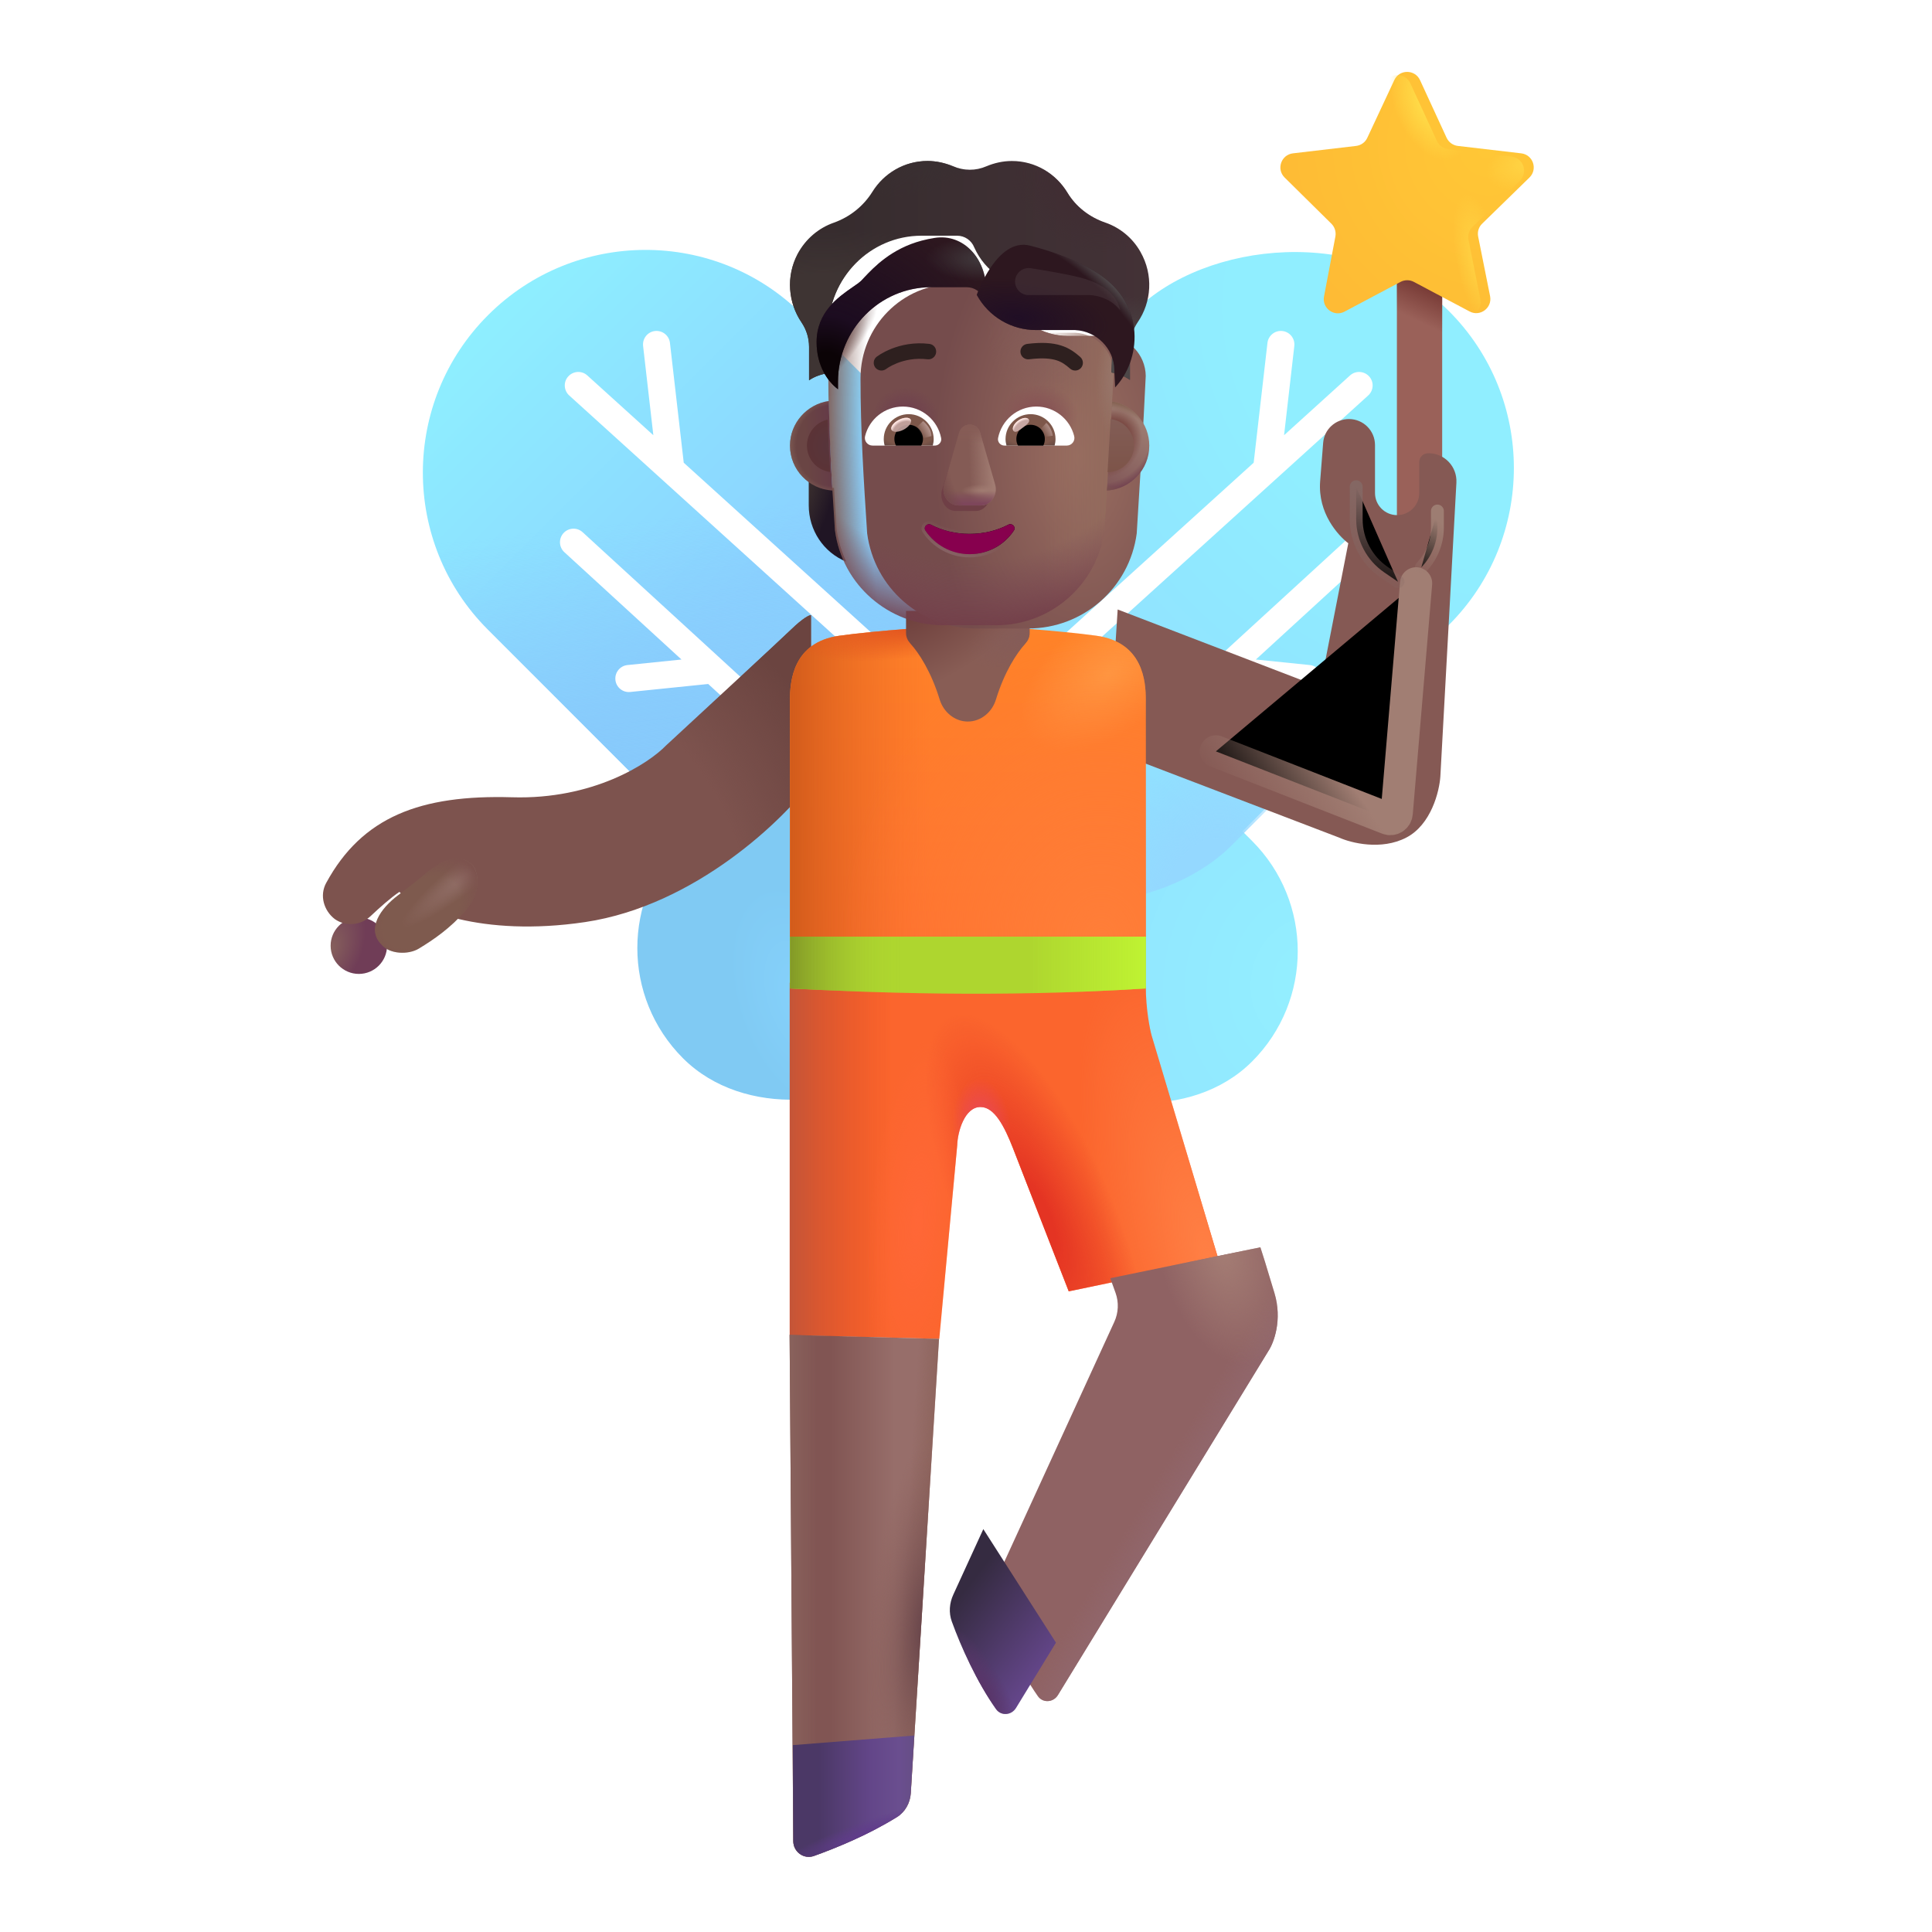 <svg viewBox="1 1 30 30" xmlns="http://www.w3.org/2000/svg">
<g filter="url(#filter0_ii_4002_1147)">
<rect x="12.963" y="13.403" width="4.843" height="8.191" rx="2.422" transform="rotate(-45 12.963 13.403)" fill="url(#paint0_radial_4002_1147)"/>
</g>
<g filter="url(#filter1_iii_4002_1147)">
<rect width="6.894" height="11.735" rx="3.447" transform="matrix(-0.707 -0.707 -0.707 0.707 25.985 8.267)" fill="url(#paint1_radial_4002_1147)"/>
</g>
<rect width="6.894" height="11.735" rx="3.447" transform="matrix(-0.707 -0.707 -0.707 0.707 25.985 8.267)" fill="url(#paint2_radial_4002_1147)"/>
<g filter="url(#filter2_iii_4002_1147)">
<path d="M8.523 10.723C7.177 9.377 7.182 7.189 8.529 5.843C9.875 4.497 12.063 4.491 13.409 5.837L14.598 7.026C14.937 7.364 15.201 7.769 15.374 8.215L16.573 11.301C16.728 11.699 16.807 12.123 16.807 12.55V13.11C16.807 13.758 16.55 14.379 16.092 14.837C15.138 15.791 13.591 15.791 12.637 14.837L8.523 10.723Z" fill="url(#paint3_linear_4002_1147)"/>
<path d="M8.523 10.723C7.177 9.377 7.182 7.189 8.529 5.843C9.875 4.497 12.063 4.491 13.409 5.837L14.598 7.026C14.937 7.364 15.201 7.769 15.374 8.215L16.573 11.301C16.728 11.699 16.807 12.123 16.807 12.55V13.11C16.807 13.758 16.55 14.379 16.092 14.837C15.138 15.791 13.591 15.791 12.637 14.837L8.523 10.723Z" fill="url(#paint4_linear_4002_1147)"/>
</g>
<g filter="url(#filter3_i_4002_1147)">
<rect width="4.843" height="8.244" rx="2.422" transform="matrix(-0.707 -0.707 -0.707 0.707 19.096 13.366)" fill="url(#paint5_radial_4002_1147)"/>
</g>
<g filter="url(#filter4_dd_4002_1147)">
<path d="M10.047 9.264C9.962 9.186 9.829 9.192 9.751 9.277C9.672 9.363 9.678 9.496 9.763 9.574L11.582 11.241L10.743 11.327C10.628 11.339 10.544 11.442 10.556 11.558C10.568 11.673 10.671 11.757 10.786 11.745L11.997 11.621L12.951 12.496C13.036 12.574 13.169 12.568 13.248 12.483C13.326 12.397 13.32 12.265 13.235 12.186L10.047 9.264Z" fill="white"/>
</g>
<g filter="url(#filter5_dd_4002_1147)">
<path d="M11.403 6.325C11.39 6.21 11.286 6.127 11.17 6.14C11.055 6.153 10.973 6.258 10.986 6.373L11.145 7.758L10.12 6.83C10.035 6.752 9.902 6.759 9.824 6.845C9.746 6.93 9.753 7.063 9.839 7.141L15.569 12.333C15.655 12.41 15.788 12.404 15.866 12.318C15.944 12.232 15.937 12.099 15.851 12.021L11.617 8.185L11.403 6.325Z" fill="white"/>
</g>
<g filter="url(#filter6_dd_4002_1147)">
<path d="M22.037 9.264C22.122 9.186 22.255 9.192 22.333 9.277C22.412 9.363 22.406 9.496 22.32 9.574L20.501 11.241L21.34 11.327C21.456 11.339 21.54 11.442 21.528 11.558C21.516 11.673 21.413 11.757 21.298 11.745L20.087 11.621L19.133 12.496C19.047 12.574 18.915 12.568 18.836 12.483C18.758 12.397 18.764 12.265 18.849 12.186L22.037 9.264Z" fill="white"/>
</g>
<g filter="url(#filter7_dd_4002_1147)">
<path d="M20.681 6.325C20.694 6.21 20.798 6.127 20.913 6.14C21.029 6.153 21.111 6.258 21.098 6.373L20.939 7.758L21.963 6.83C22.049 6.752 22.182 6.759 22.26 6.845C22.338 6.93 22.331 7.063 22.245 7.141L16.515 12.333C16.429 12.41 16.296 12.404 16.218 12.318C16.14 12.232 16.147 12.099 16.233 12.021L20.467 8.185L20.681 6.325Z" fill="white"/>
</g>
<g filter="url(#filter8_i_4002_1147)">
<rect x="22.341" y="4.997" width="0.703" height="4.633" rx="0.352" fill="#9A6159"/>
<rect x="22.341" y="4.997" width="0.703" height="4.633" rx="0.352" fill="url(#paint6_linear_4002_1147)"/>
</g>
<g filter="url(#filter9_i_4002_1147)">
<path d="M22.501 2.293C22.58 2.124 22.821 2.124 22.9 2.294L23.313 3.19C23.346 3.26 23.412 3.307 23.488 3.316L24.471 3.431C24.655 3.452 24.732 3.677 24.599 3.807L23.865 4.523C23.811 4.575 23.788 4.651 23.803 4.724L23.988 5.649C24.024 5.831 23.833 5.974 23.669 5.886L22.804 5.427C22.74 5.393 22.662 5.393 22.598 5.427L21.728 5.889C21.565 5.976 21.375 5.835 21.409 5.654L21.586 4.722C21.599 4.65 21.576 4.576 21.524 4.524L20.797 3.806C20.666 3.676 20.744 3.452 20.927 3.431L21.907 3.316C21.983 3.307 22.049 3.26 22.081 3.191L22.501 2.293Z" fill="url(#paint7_radial_4002_1147)"/>
</g>
<path d="M22.501 2.293C22.58 2.124 22.821 2.124 22.9 2.294L23.313 3.19C23.346 3.26 23.412 3.307 23.488 3.316L24.471 3.431C24.655 3.452 24.732 3.677 24.599 3.807L23.865 4.523C23.811 4.575 23.788 4.651 23.803 4.724L23.988 5.649C24.024 5.831 23.833 5.974 23.669 5.886L22.804 5.427C22.74 5.393 22.662 5.393 22.598 5.427L21.728 5.889C21.565 5.976 21.375 5.835 21.409 5.654L21.586 4.722C21.599 4.65 21.576 4.576 21.524 4.524L20.797 3.806C20.666 3.676 20.744 3.452 20.927 3.431L21.907 3.316C21.983 3.307 22.049 3.26 22.081 3.191L22.501 2.293Z" fill="url(#paint8_radial_4002_1147)"/>
<path d="M22.501 2.293C22.58 2.124 22.821 2.124 22.9 2.294L23.313 3.19C23.346 3.26 23.412 3.307 23.488 3.316L24.471 3.431C24.655 3.452 24.732 3.677 24.599 3.807L23.865 4.523C23.811 4.575 23.788 4.651 23.803 4.724L23.988 5.649C24.024 5.831 23.833 5.974 23.669 5.886L22.804 5.427C22.74 5.393 22.662 5.393 22.598 5.427L21.728 5.889C21.565 5.976 21.375 5.835 21.409 5.654L21.586 4.722C21.599 4.65 21.576 4.576 21.524 4.524L20.797 3.806C20.666 3.676 20.744 3.452 20.927 3.431L21.907 3.316C21.983 3.307 22.049 3.26 22.081 3.191L22.501 2.293Z" fill="url(#paint9_radial_4002_1147)"/>
<path d="M22.501 2.293C22.58 2.124 22.821 2.124 22.9 2.294L23.313 3.19C23.346 3.26 23.412 3.307 23.488 3.316L24.471 3.431C24.655 3.452 24.732 3.677 24.599 3.807L23.865 4.523C23.811 4.575 23.788 4.651 23.803 4.724L23.988 5.649C24.024 5.831 23.833 5.974 23.669 5.886L22.804 5.427C22.74 5.393 22.662 5.393 22.598 5.427L21.728 5.889C21.565 5.976 21.375 5.835 21.409 5.654L21.586 4.722C21.599 4.65 21.576 4.576 21.524 4.524L20.797 3.806C20.666 3.676 20.744 3.452 20.927 3.431L21.907 3.316C21.983 3.307 22.049 3.26 22.081 3.191L22.501 2.293Z" fill="url(#paint10_radial_4002_1147)"/>
<path d="M13.263 21.733V16.261L18.792 16.318C18.792 16.665 18.855 16.983 18.883 17.082L19.924 20.568L17.595 21.052L16.729 18.829C16.597 18.493 16.444 18.189 16.225 18.189C15.976 18.189 15.869 18.58 15.864 18.78L15.585 21.79L13.263 21.733Z" fill="#FB652D"/>
<path d="M13.263 21.733V16.261L18.792 16.318C18.792 16.665 18.855 16.983 18.883 17.082L19.924 20.568L17.595 21.052L16.729 18.829C16.597 18.493 16.444 18.189 16.225 18.189C15.976 18.189 15.869 18.58 15.864 18.78L15.585 21.79L13.263 21.733Z" fill="url(#paint11_radial_4002_1147)"/>
<path d="M13.263 21.733V16.261L18.792 16.318C18.792 16.665 18.855 16.983 18.883 17.082L19.924 20.568L17.595 21.052L16.729 18.829C16.597 18.493 16.444 18.189 16.225 18.189C15.976 18.189 15.869 18.58 15.864 18.78L15.585 21.79L13.263 21.733Z" fill="url(#paint12_radial_4002_1147)"/>
<path d="M13.263 21.733V16.261L18.792 16.318C18.792 16.665 18.855 16.983 18.883 17.082L19.924 20.568L17.595 21.052L16.729 18.829C16.597 18.493 16.444 18.189 16.225 18.189C15.976 18.189 15.869 18.58 15.864 18.78L15.585 21.79L13.263 21.733Z" fill="url(#paint13_linear_4002_1147)"/>
<path d="M13.263 21.733V16.261L18.792 16.318C18.792 16.665 18.855 16.983 18.883 17.082L19.924 20.568L17.595 21.052L16.729 18.829C16.597 18.493 16.444 18.189 16.225 18.189C15.976 18.189 15.869 18.58 15.864 18.78L15.585 21.79L13.263 21.733Z" fill="url(#paint14_radial_4002_1147)"/>
<path d="M13.263 21.733V16.261L18.792 16.318C18.792 16.665 18.855 16.983 18.883 17.082L19.924 20.568L17.595 21.052L16.729 18.829C16.597 18.493 16.444 18.189 16.225 18.189C15.976 18.189 15.869 18.58 15.864 18.78L15.585 21.79L13.263 21.733Z" fill="url(#paint15_radial_4002_1147)"/>
<path d="M13.267 16.349V15.529H18.792V16.349C16.455 16.497 14.516 16.411 13.267 16.349Z" fill="#AED62F"/>
<path d="M13.267 16.349V15.529H18.792V16.349C16.455 16.497 14.516 16.411 13.267 16.349Z" fill="url(#paint16_linear_4002_1147)"/>
<path d="M13.267 16.349V15.529H18.792V16.349C16.455 16.497 14.516 16.411 13.267 16.349Z" fill="url(#paint17_linear_4002_1147)"/>
<path d="M13.318 29.589L13.261 21.728L15.581 21.79L15.143 28.843C15.133 28.995 15.056 29.136 14.927 29.216C14.485 29.49 13.988 29.694 13.64 29.819C13.482 29.876 13.319 29.757 13.318 29.589Z" fill="url(#paint18_linear_4002_1147)"/>
<path d="M13.318 29.589L13.261 21.728L15.581 21.79L15.143 28.843C15.133 28.995 15.056 29.136 14.927 29.216C14.485 29.49 13.988 29.694 13.64 29.819C13.482 29.876 13.319 29.757 13.318 29.589Z" fill="url(#paint19_linear_4002_1147)"/>
<path d="M13.318 29.589L13.261 21.728L15.581 21.79L15.143 28.843C15.133 28.995 15.056 29.136 14.927 29.216C14.485 29.49 13.988 29.694 13.64 29.819C13.482 29.876 13.319 29.757 13.318 29.589Z" fill="url(#paint20_radial_4002_1147)"/>
<path d="M13.318 29.589L13.261 21.728L15.581 21.79L15.143 28.843C15.133 28.995 15.056 29.136 14.927 29.216C14.485 29.49 13.988 29.694 13.64 29.819C13.482 29.876 13.319 29.757 13.318 29.589Z" fill="url(#paint21_linear_4002_1147)"/>
<path d="M13.312 28.098L13.318 29.589C13.319 29.757 13.482 29.876 13.64 29.819C13.988 29.694 14.485 29.49 14.927 29.216C15.056 29.136 15.133 28.995 15.142 28.843L15.197 27.949L13.312 28.098Z" fill="url(#paint22_linear_4002_1147)"/>
<path d="M13.312 28.098L13.318 29.589C13.319 29.757 13.482 29.876 13.64 29.819C13.988 29.694 14.485 29.49 14.927 29.216C15.056 29.136 15.133 28.995 15.142 28.843L15.197 27.949L13.312 28.098Z" fill="url(#paint23_radial_4002_1147)"/>
<g filter="url(#filter10_i_4002_1147)">
<path d="M17.672 21.275L17.59 21.048L19.921 20.568C19.942 20.63 20.015 20.86 20.14 21.279C20.265 21.697 20.129 22.052 20.046 22.177L16.777 27.521C16.706 27.637 16.544 27.649 16.466 27.538C16.169 27.117 15.919 26.564 15.78 26.18C15.73 26.043 15.742 25.893 15.803 25.761L17.652 21.728C17.718 21.585 17.725 21.422 17.672 21.275Z" fill="#8F6263"/>
<path d="M17.672 21.275L17.59 21.048L19.921 20.568C19.942 20.63 20.015 20.86 20.14 21.279C20.265 21.697 20.129 22.052 20.046 22.177L16.777 27.521C16.706 27.637 16.544 27.649 16.466 27.538C16.169 27.117 15.919 26.564 15.78 26.18C15.73 26.043 15.742 25.893 15.803 25.761L17.652 21.728C17.718 21.585 17.725 21.422 17.672 21.275Z" fill="url(#paint24_linear_4002_1147)"/>
<path d="M17.672 21.275L17.59 21.048L19.921 20.568C19.942 20.63 20.015 20.86 20.14 21.279C20.265 21.697 20.129 22.052 20.046 22.177L16.777 27.521C16.706 27.637 16.544 27.649 16.466 27.538C16.169 27.117 15.919 26.564 15.78 26.18C15.73 26.043 15.742 25.893 15.803 25.761L17.652 21.728C17.718 21.585 17.725 21.422 17.672 21.275Z" fill="url(#paint25_radial_4002_1147)"/>
</g>
<path d="M17.397 26.507L16.777 27.521C16.706 27.637 16.544 27.649 16.466 27.538C16.169 27.117 15.919 26.564 15.78 26.18C15.73 26.043 15.742 25.893 15.803 25.761L16.269 24.744L17.397 26.507Z" fill="url(#paint26_linear_4002_1147)"/>
<path d="M17.397 26.507L16.777 27.521C16.706 27.637 16.544 27.649 16.466 27.538C16.169 27.117 15.919 26.564 15.78 26.18C15.73 26.043 15.742 25.893 15.803 25.761L16.269 24.744L17.397 26.507Z" fill="url(#paint27_radial_4002_1147)"/>
<circle cx="6.572" cy="15.685" r="0.438" fill="url(#paint28_radial_4002_1147)"/>
<g filter="url(#filter11_iii_4002_1147)">
<path d="M13.28 11.279C13.474 11.091 13.569 11.049 13.593 11.052V13.642C13.194 14.199 11.81 15.561 10.085 15.818C8.47 16.058 7.444 15.612 7.202 15.349C7.07 15.438 6.9 15.588 6.754 15.726C6.602 15.87 6.369 15.892 6.198 15.771C6.025 15.637 5.96 15.402 6.065 15.21C6.623 14.184 7.527 13.838 8.952 13.88C10.208 13.918 11.069 13.359 11.343 13.075C11.908 12.555 13.086 11.466 13.28 11.279Z" fill="#7D534E"/>
<path d="M13.28 11.279C13.474 11.091 13.569 11.049 13.593 11.052V13.642C13.194 14.199 11.81 15.561 10.085 15.818C8.47 16.058 7.444 15.612 7.202 15.349C7.07 15.438 6.9 15.588 6.754 15.726C6.602 15.87 6.369 15.892 6.198 15.771C6.025 15.637 5.96 15.402 6.065 15.21C6.623 14.184 7.527 13.838 8.952 13.88C10.208 13.918 11.069 13.359 11.343 13.075C11.908 12.555 13.086 11.466 13.28 11.279Z" fill="url(#paint29_radial_4002_1147)"/>
</g>
<g filter="url(#filter12_i_4002_1147)">
<path d="M7.079 15.003C7.257 14.87 7.419 14.739 7.511 14.661C7.926 14.315 8.147 14.444 8.233 14.532C8.333 14.635 8.378 14.95 8.14 15.228C7.891 15.517 7.631 15.692 7.405 15.829C7.24 15.93 6.946 15.917 6.823 15.767C6.585 15.525 6.809 15.206 7.079 15.003Z" fill="#7E5A4E"/>
<path d="M7.079 15.003C7.257 14.87 7.419 14.739 7.511 14.661C7.926 14.315 8.147 14.444 8.233 14.532C8.333 14.635 8.378 14.95 8.14 15.228C7.891 15.517 7.631 15.692 7.405 15.829C7.24 15.93 6.946 15.917 6.823 15.767C6.585 15.525 6.809 15.206 7.079 15.003Z" fill="url(#paint30_radial_4002_1147)"/>
<path d="M7.079 15.003C7.257 14.87 7.419 14.739 7.511 14.661C7.926 14.315 8.147 14.444 8.233 14.532C8.333 14.635 8.378 14.95 8.14 15.228C7.891 15.517 7.631 15.692 7.405 15.829C7.24 15.93 6.946 15.917 6.823 15.767C6.585 15.525 6.809 15.206 7.079 15.003Z" fill="url(#paint31_radial_4002_1147)"/>
</g>
<g filter="url(#filter13_i_4002_1147)">
<path d="M21.499 12.271L18.355 11.064L18.218 13.239L21.796 14.607C21.981 14.69 22.448 14.807 22.835 14.607C23.223 14.407 23.351 13.888 23.366 13.654L23.615 9.095C23.628 8.846 23.431 8.638 23.182 8.638H23.175C23.099 8.638 23.038 8.699 23.038 8.775V9.255C23.038 9.445 22.884 9.599 22.694 9.599C22.505 9.599 22.351 9.445 22.351 9.255V8.511C22.351 8.288 22.17 8.107 21.947 8.107C21.738 8.107 21.563 8.266 21.546 8.475C21.533 8.637 21.517 8.841 21.499 9.075C21.462 9.569 21.775 9.911 21.936 10.036L21.499 12.271Z" fill="#855954"/>
</g>
<path d="M16.016 10.709C15.579 10.724 14.597 10.793 14.031 10.872C13.31 10.974 13.267 11.583 13.267 11.864V15.544H18.792V11.864C18.792 11.583 18.749 10.974 18.027 10.872C17.462 10.793 16.48 10.724 16.043 10.709C16.038 10.709 16.034 10.709 16.029 10.709C16.025 10.709 16.021 10.709 16.016 10.709Z" fill="url(#paint32_linear_4002_1147)"/>
<path d="M16.016 10.709C15.579 10.724 14.597 10.793 14.031 10.872C13.31 10.974 13.267 11.583 13.267 11.864V15.544H18.792V11.864C18.792 11.583 18.749 10.974 18.027 10.872C17.462 10.793 16.48 10.724 16.043 10.709C16.038 10.709 16.034 10.709 16.029 10.709C16.025 10.709 16.021 10.709 16.016 10.709Z" fill="url(#paint33_linear_4002_1147)"/>
<path d="M16.016 10.709C15.579 10.724 14.597 10.793 14.031 10.872C13.31 10.974 13.267 11.583 13.267 11.864V15.544H18.792V11.864C18.792 11.583 18.749 10.974 18.027 10.872C17.462 10.793 16.48 10.724 16.043 10.709C16.038 10.709 16.034 10.709 16.029 10.709C16.025 10.709 16.021 10.709 16.016 10.709Z" fill="url(#paint34_radial_4002_1147)"/>
<path d="M16.016 10.709C15.579 10.724 14.597 10.793 14.031 10.872C13.31 10.974 13.267 11.583 13.267 11.864V15.544H18.792V11.864C18.792 11.583 18.749 10.974 18.027 10.872C17.462 10.793 16.48 10.724 16.043 10.709C16.038 10.709 16.034 10.709 16.029 10.709C16.025 10.709 16.021 10.709 16.016 10.709Z" fill="url(#paint35_radial_4002_1147)"/>
<path d="M16.016 10.709C15.579 10.724 14.597 10.793 14.031 10.872C13.31 10.974 13.267 11.583 13.267 11.864V15.544H18.792V11.864C18.792 11.583 18.749 10.974 18.027 10.872C17.462 10.793 16.48 10.724 16.043 10.709C16.038 10.709 16.034 10.709 16.029 10.709C16.025 10.709 16.021 10.709 16.016 10.709Z" fill="url(#paint36_radial_4002_1147)"/>
<path d="M15.069 10.486V10.835C15.069 10.893 15.096 10.948 15.135 10.992C15.27 11.139 15.461 11.435 15.591 11.862C15.651 12.057 15.824 12.204 16.028 12.204C16.233 12.204 16.406 12.057 16.465 11.862C16.596 11.435 16.787 11.139 16.922 10.992C16.961 10.948 16.987 10.893 16.987 10.835V10.486H15.069Z" fill="url(#paint37_radial_4002_1147)"/>
<path d="M15.069 10.486V10.835C15.069 10.893 15.096 10.948 15.135 10.992C15.27 11.139 15.461 11.435 15.591 11.862C15.651 12.057 15.824 12.204 16.028 12.204C16.233 12.204 16.406 12.057 16.465 11.862C16.596 11.435 16.787 11.139 16.922 10.992C16.961 10.948 16.987 10.893 16.987 10.835V10.486H15.069Z" fill="url(#paint38_radial_4002_1147)"/>
<g filter="url(#filter14_f_4002_1147)">
<path d="M19.88 12.667L22.552 13.712C22.614 13.736 22.682 13.694 22.688 13.627L22.989 10.058" stroke="url(#paint39_linear_4002_1147)" stroke-width="0.5" stroke-linecap="round"/>
</g>
<g filter="url(#filter15_f_4002_1147)">
<path d="M22.059 8.558V9.063C22.059 9.392 22.222 9.701 22.493 9.887L22.708 10.034" stroke="url(#paint40_linear_4002_1147)" stroke-width="0.2" stroke-linecap="round"/>
</g>
<g filter="url(#filter16_f_4002_1147)">
<path d="M23.32 8.935V9.193C23.32 9.423 23.23 9.644 23.07 9.81V9.81" stroke="url(#paint41_linear_4002_1147)" stroke-width="0.2" stroke-linecap="round"/>
</g>
<path d="M18.163 8.576C18.308 8.571 18.445 8.522 18.555 8.442V8.846C18.555 9.233 18.325 9.578 17.974 9.721C18.048 9.564 18.099 9.392 18.124 9.209L18.163 8.576Z" fill="url(#paint42_radial_4002_1147)"/>
<path d="M13.95 8.576C13.804 8.571 13.668 8.522 13.558 8.442V8.846C13.558 9.233 13.788 9.578 14.139 9.721C14.065 9.564 14.014 9.392 13.989 9.209L13.95 8.576Z" fill="url(#paint43_radial_4002_1147)"/>
<g filter="url(#filter17_ii_4002_1147)">
<path d="M13.965 9.233C14.077 10.079 14.797 10.709 15.649 10.709H16.467C17.319 10.709 18.039 10.079 18.151 9.233C18.202 8.416 18.253 7.603 18.291 6.787C18.287 6.455 18.024 6.181 17.694 6.167H17.087C16.673 6.167 16.298 5.923 16.128 5.542C16.085 5.432 15.979 5.36 15.862 5.36H15.31C14.51 5.36 13.862 6.016 13.862 6.825C13.862 7.631 13.912 8.424 13.965 9.233Z" fill="url(#paint44_radial_4002_1147)"/>
<path d="M13.965 9.233C14.077 10.079 14.797 10.709 15.649 10.709H16.467C17.319 10.709 18.039 10.079 18.151 9.233C18.202 8.416 18.253 7.603 18.291 6.787C18.287 6.455 18.024 6.181 17.694 6.167H17.087C16.673 6.167 16.298 5.923 16.128 5.542C16.085 5.432 15.979 5.36 15.862 5.36H15.31C14.51 5.36 13.862 6.016 13.862 6.825C13.862 7.631 13.912 8.424 13.965 9.233Z" fill="url(#paint45_radial_4002_1147)"/>
</g>
<path d="M13.965 9.233C14.077 10.079 14.797 10.709 15.649 10.709H16.467C17.319 10.709 18.039 10.079 18.151 9.233C18.202 8.416 18.253 7.603 18.291 6.787C18.287 6.455 18.024 6.181 17.694 6.167H17.087C16.673 6.167 16.298 5.923 16.128 5.542C16.085 5.432 15.979 5.36 15.862 5.36H15.31C14.51 5.36 13.862 6.016 13.862 6.825C13.862 7.631 13.912 8.424 13.965 9.233Z" fill="url(#paint46_linear_4002_1147)"/>
<path d="M13.965 9.233C14.077 10.079 14.797 10.709 15.649 10.709H16.467C17.319 10.709 18.039 10.079 18.151 9.233C18.202 8.416 18.253 7.603 18.291 6.787C18.287 6.455 18.024 6.181 17.694 6.167H17.087C16.673 6.167 16.298 5.923 16.128 5.542C16.085 5.432 15.979 5.36 15.862 5.36H15.31C14.51 5.36 13.862 6.016 13.862 6.825C13.862 7.631 13.912 8.424 13.965 9.233Z" fill="url(#paint47_radial_4002_1147)"/>
<path d="M13.965 9.233C14.077 10.079 14.797 10.709 15.649 10.709H16.467C17.319 10.709 18.039 10.079 18.151 9.233C18.202 8.416 18.253 7.603 18.291 6.787C18.287 6.455 18.024 6.181 17.694 6.167H17.087C16.673 6.167 16.298 5.923 16.128 5.542C16.085 5.432 15.979 5.36 15.862 5.36H15.31C14.51 5.36 13.862 6.016 13.862 6.825C13.862 7.631 13.912 8.424 13.965 9.233Z" fill="url(#paint48_radial_4002_1147)"/>
<path d="M13.965 9.233C14.077 10.079 14.797 10.709 15.649 10.709H16.467C17.319 10.709 18.039 10.079 18.151 9.233C18.202 8.416 18.253 7.603 18.291 6.787C18.287 6.455 18.024 6.181 17.694 6.167H17.087C16.673 6.167 16.298 5.923 16.128 5.542C16.085 5.432 15.979 5.36 15.862 5.36H15.31C14.51 5.36 13.862 6.016 13.862 6.825C13.862 7.631 13.912 8.424 13.965 9.233Z" fill="url(#paint49_radial_4002_1147)"/>
<path d="M13.965 9.233C14.077 10.079 14.797 10.709 15.649 10.709H16.467C17.319 10.709 18.039 10.079 18.151 9.233C18.202 8.416 18.253 7.603 18.291 6.787C18.287 6.455 18.024 6.181 17.694 6.167H17.087C16.673 6.167 16.298 5.923 16.128 5.542C16.085 5.432 15.979 5.36 15.862 5.36H15.31C14.51 5.36 13.862 6.016 13.862 6.825C13.862 7.631 13.912 8.424 13.965 9.233Z" fill="url(#paint50_radial_4002_1147)"/>
<path d="M13.965 9.233C14.077 10.079 14.797 10.709 15.649 10.709H16.467C17.319 10.709 18.039 10.079 18.151 9.233C18.202 8.416 18.253 7.603 18.291 6.787C18.287 6.455 18.024 6.181 17.694 6.167H17.087C16.673 6.167 16.298 5.923 16.128 5.542C16.085 5.432 15.979 5.36 15.862 5.36H15.31C14.51 5.36 13.862 6.016 13.862 6.825C13.862 7.631 13.912 8.424 13.965 9.233Z" fill="url(#paint51_radial_4002_1147)"/>
<path d="M13.965 9.233C14.077 10.079 14.797 10.709 15.649 10.709H16.467C17.319 10.709 18.039 10.079 18.151 9.233C18.202 8.416 18.253 7.603 18.291 6.787C18.287 6.455 18.024 6.181 17.694 6.167H17.087C16.673 6.167 16.298 5.923 16.128 5.542C16.085 5.432 15.979 5.36 15.862 5.36H15.31C14.51 5.36 13.862 6.016 13.862 6.825C13.862 7.631 13.912 8.424 13.965 9.233Z" fill="url(#paint52_radial_4002_1147)"/>
<g filter="url(#filter18_f_4002_1147)">
<path d="M15.883 7.81L15.627 8.606C15.583 8.77 15.688 8.934 15.836 8.934H16.154C16.302 8.934 16.407 8.768 16.363 8.606L16.149 7.81C16.103 7.633 15.931 7.633 15.883 7.81Z" fill="#6F3F46"/>
</g>
<g filter="url(#filter19_f_4002_1147)">
<path d="M15.891 7.725L15.66 8.521C15.613 8.685 15.726 8.849 15.886 8.849H16.227C16.387 8.849 16.499 8.683 16.452 8.521L16.222 7.725C16.173 7.548 15.942 7.548 15.891 7.725Z" fill="#845B55"/>
<path d="M15.891 7.725L15.66 8.521C15.613 8.685 15.726 8.849 15.886 8.849H16.227C16.387 8.849 16.499 8.683 16.452 8.521L16.222 7.725C16.173 7.548 15.942 7.548 15.891 7.725Z" fill="url(#paint53_linear_4002_1147)"/>
<path d="M15.891 7.725L15.66 8.521C15.613 8.685 15.726 8.849 15.886 8.849H16.227C16.387 8.849 16.499 8.683 16.452 8.521L16.222 7.725C16.173 7.548 15.942 7.548 15.891 7.725Z" fill="url(#paint54_radial_4002_1147)"/>
<path d="M15.891 7.725L15.66 8.521C15.613 8.685 15.726 8.849 15.886 8.849H16.227C16.387 8.849 16.499 8.683 16.452 8.521L16.222 7.725C16.173 7.548 15.942 7.548 15.891 7.725Z" fill="url(#paint55_linear_4002_1147)"/>
<path d="M15.891 7.725L15.66 8.521C15.613 8.685 15.726 8.849 15.886 8.849H16.227C16.387 8.849 16.499 8.683 16.452 8.521L16.222 7.725C16.173 7.548 15.942 7.548 15.891 7.725Z" fill="url(#paint56_radial_4002_1147)"/>
<path d="M15.891 7.725L15.66 8.521C15.613 8.685 15.726 8.849 15.886 8.849H16.227C16.387 8.849 16.499 8.683 16.452 8.521L16.222 7.725C16.173 7.548 15.942 7.548 15.891 7.725Z" fill="url(#paint57_linear_4002_1147)"/>
</g>
<g filter="url(#filter20_f_4002_1147)">
<path d="M16.056 9.29C15.836 9.29 15.63 9.238 15.456 9.147C15.397 9.117 15.333 9.184 15.37 9.238C15.515 9.458 15.768 9.605 16.056 9.605C16.345 9.605 16.597 9.458 16.743 9.238C16.78 9.182 16.716 9.117 16.657 9.147C16.483 9.238 16.279 9.29 16.056 9.29Z" stroke="url(#paint58_linear_4002_1147)" stroke-width="0.1"/>
</g>
<path d="M16.056 9.29C15.836 9.29 15.63 9.238 15.456 9.147C15.397 9.117 15.333 9.184 15.37 9.238C15.515 9.458 15.768 9.605 16.056 9.605C16.345 9.605 16.597 9.458 16.743 9.238C16.78 9.182 16.716 9.117 16.657 9.147C16.483 9.238 16.279 9.29 16.056 9.29Z" fill="url(#paint59_radial_4002_1147)"/>
<g filter="url(#filter21_ii_4002_1147)">
<path d="M18.16 5.156C18.383 5.232 18.583 5.388 18.709 5.611C18.912 5.967 18.882 6.392 18.664 6.706C18.588 6.818 18.546 6.95 18.546 7.085V7.6C18.465 7.543 18.358 7.501 18.257 7.484L18.291 6.787C18.287 6.455 18.025 6.181 17.694 6.167H17.087C16.673 6.167 16.299 5.923 16.128 5.542C16.085 5.432 15.979 5.36 15.862 5.36H15.31C14.51 5.36 13.862 6.016 13.862 6.825L13.875 7.491C13.765 7.507 13.65 7.544 13.563 7.605V7.085C13.563 6.95 13.522 6.818 13.446 6.706C13.239 6.402 13.203 5.993 13.384 5.646C13.511 5.407 13.715 5.239 13.947 5.158C14.195 5.07 14.407 4.902 14.547 4.677C14.726 4.391 15.041 4.2 15.402 4.2C15.542 4.2 15.676 4.231 15.8 4.282C15.965 4.354 16.151 4.354 16.317 4.282C16.439 4.231 16.572 4.2 16.712 4.2C17.078 4.2 17.397 4.398 17.574 4.691C17.707 4.912 17.917 5.072 18.16 5.156Z" fill="url(#paint60_linear_4002_1147)"/>
<path d="M18.16 5.156C18.383 5.232 18.583 5.388 18.709 5.611C18.912 5.967 18.882 6.392 18.664 6.706C18.588 6.818 18.546 6.95 18.546 7.085V7.6C18.465 7.543 18.358 7.501 18.257 7.484L18.291 6.787C18.287 6.455 18.025 6.181 17.694 6.167H17.087C16.673 6.167 16.299 5.923 16.128 5.542C16.085 5.432 15.979 5.36 15.862 5.36H15.31C14.51 5.36 13.862 6.016 13.862 6.825L13.875 7.491C13.765 7.507 13.65 7.544 13.563 7.605V7.085C13.563 6.95 13.522 6.818 13.446 6.706C13.239 6.402 13.203 5.993 13.384 5.646C13.511 5.407 13.715 5.239 13.947 5.158C14.195 5.07 14.407 4.902 14.547 4.677C14.726 4.391 15.041 4.2 15.402 4.2C15.542 4.2 15.676 4.231 15.8 4.282C15.965 4.354 16.151 4.354 16.317 4.282C16.439 4.231 16.572 4.2 16.712 4.2C17.078 4.2 17.397 4.398 17.574 4.691C17.707 4.912 17.917 5.072 18.16 5.156Z" fill="url(#paint61_radial_4002_1147)"/>
<path d="M18.16 5.156C18.383 5.232 18.583 5.388 18.709 5.611C18.912 5.967 18.882 6.392 18.664 6.706C18.588 6.818 18.546 6.95 18.546 7.085V7.6C18.465 7.543 18.358 7.501 18.257 7.484L18.291 6.787C18.287 6.455 18.025 6.181 17.694 6.167H17.087C16.673 6.167 16.299 5.923 16.128 5.542C16.085 5.432 15.979 5.36 15.862 5.36H15.31C14.51 5.36 13.862 6.016 13.862 6.825L13.875 7.491C13.765 7.507 13.65 7.544 13.563 7.605V7.085C13.563 6.95 13.522 6.818 13.446 6.706C13.239 6.402 13.203 5.993 13.384 5.646C13.511 5.407 13.715 5.239 13.947 5.158C14.195 5.07 14.407 4.902 14.547 4.677C14.726 4.391 15.041 4.2 15.402 4.2C15.542 4.2 15.676 4.231 15.8 4.282C15.965 4.354 16.151 4.354 16.317 4.282C16.439 4.231 16.572 4.2 16.712 4.2C17.078 4.2 17.397 4.398 17.574 4.691C17.707 4.912 17.917 5.072 18.16 5.156Z" fill="url(#paint62_radial_4002_1147)"/>
<path d="M18.16 5.156C18.383 5.232 18.583 5.388 18.709 5.611C18.912 5.967 18.882 6.392 18.664 6.706C18.588 6.818 18.546 6.95 18.546 7.085V7.6C18.465 7.543 18.358 7.501 18.257 7.484L18.291 6.787C18.287 6.455 18.025 6.181 17.694 6.167H17.087C16.673 6.167 16.299 5.923 16.128 5.542C16.085 5.432 15.979 5.36 15.862 5.36H15.31C14.51 5.36 13.862 6.016 13.862 6.825L13.875 7.491C13.765 7.507 13.65 7.544 13.563 7.605V7.085C13.563 6.95 13.522 6.818 13.446 6.706C13.239 6.402 13.203 5.993 13.384 5.646C13.511 5.407 13.715 5.239 13.947 5.158C14.195 5.07 14.407 4.902 14.547 4.677C14.726 4.391 15.041 4.2 15.402 4.2C15.542 4.2 15.676 4.231 15.8 4.282C15.965 4.354 16.151 4.354 16.317 4.282C16.439 4.231 16.572 4.2 16.712 4.2C17.078 4.2 17.397 4.398 17.574 4.691C17.707 4.912 17.917 5.072 18.16 5.156Z" fill="url(#paint63_radial_4002_1147)"/>
<path d="M18.16 5.156C18.383 5.232 18.583 5.388 18.709 5.611C18.912 5.967 18.882 6.392 18.664 6.706C18.588 6.818 18.546 6.95 18.546 7.085V7.6C18.465 7.543 18.358 7.501 18.257 7.484L18.291 6.787C18.287 6.455 18.025 6.181 17.694 6.167H17.087C16.673 6.167 16.299 5.923 16.128 5.542C16.085 5.432 15.979 5.36 15.862 5.36H15.31C14.51 5.36 13.862 6.016 13.862 6.825L13.875 7.491C13.765 7.507 13.65 7.544 13.563 7.605V7.085C13.563 6.95 13.522 6.818 13.446 6.706C13.239 6.402 13.203 5.993 13.384 5.646C13.511 5.407 13.715 5.239 13.947 5.158C14.195 5.07 14.407 4.902 14.547 4.677C14.726 4.391 15.041 4.2 15.402 4.2C15.542 4.2 15.676 4.231 15.8 4.282C15.965 4.354 16.151 4.354 16.317 4.282C16.439 4.231 16.572 4.2 16.712 4.2C17.078 4.2 17.397 4.398 17.574 4.691C17.707 4.912 17.917 5.072 18.16 5.156Z" fill="url(#paint64_radial_4002_1147)"/>
</g>
<g filter="url(#filter22_i_4002_1147)">
<path d="M17.674 6.743C17.598 6.677 17.51 6.607 17.376 6.565C17.244 6.523 17.079 6.512 16.851 6.54C16.785 6.548 16.738 6.608 16.746 6.674C16.754 6.74 16.814 6.787 16.88 6.779C17.088 6.753 17.216 6.767 17.304 6.794C17.39 6.821 17.448 6.865 17.516 6.924C17.566 6.968 17.642 6.963 17.686 6.913C17.729 6.863 17.724 6.787 17.674 6.743Z" fill="#2E201F"/>
</g>
<g filter="url(#filter23_i_4002_1147)">
<path d="M14.578 6.696C14.617 6.673 14.673 6.643 14.744 6.615C14.886 6.559 15.089 6.51 15.332 6.54C15.398 6.548 15.444 6.608 15.436 6.674C15.428 6.74 15.368 6.787 15.303 6.779C15.108 6.755 14.946 6.794 14.832 6.838C14.775 6.861 14.731 6.884 14.701 6.902C14.687 6.911 14.676 6.918 14.669 6.923L14.662 6.928L14.661 6.929C14.608 6.969 14.533 6.96 14.492 6.908C14.452 6.855 14.461 6.78 14.513 6.739L14.578 6.696Z" fill="#2E201F"/>
</g>
<g filter="url(#filter24_if_4002_1147)">
<path d="M16.157 5.601C16.147 5.582 16.137 5.562 16.128 5.542C16.085 5.432 15.979 5.36 15.862 5.36H15.31C14.51 5.36 13.862 6.016 13.862 6.825V6.944C13.715 6.832 13.53 6.595 13.53 6.212C13.53 5.748 13.868 5.513 14.084 5.363C14.145 5.321 14.197 5.286 14.228 5.254C14.241 5.24 14.255 5.225 14.271 5.208C14.422 5.048 14.692 4.761 15.164 4.636C15.229 4.619 15.294 4.605 15.359 4.595C15.825 4.519 16.166 4.938 16.166 5.411V5.595L16.157 5.601Z" fill="#2D171F"/>
<path d="M16.157 5.601C16.147 5.582 16.137 5.562 16.128 5.542C16.085 5.432 15.979 5.36 15.862 5.36H15.31C14.51 5.36 13.862 6.016 13.862 6.825V6.944C13.715 6.832 13.53 6.595 13.53 6.212C13.53 5.748 13.868 5.513 14.084 5.363C14.145 5.321 14.197 5.286 14.228 5.254C14.241 5.24 14.255 5.225 14.271 5.208C14.422 5.048 14.692 4.761 15.164 4.636C15.229 4.619 15.294 4.605 15.359 4.595C15.825 4.519 16.166 4.938 16.166 5.411V5.595L16.157 5.601Z" fill="url(#paint65_radial_4002_1147)"/>
<path d="M16.157 5.601C16.147 5.582 16.137 5.562 16.128 5.542C16.085 5.432 15.979 5.36 15.862 5.36H15.31C14.51 5.36 13.862 6.016 13.862 6.825V6.944C13.715 6.832 13.53 6.595 13.53 6.212C13.53 5.748 13.868 5.513 14.084 5.363C14.145 5.321 14.197 5.286 14.228 5.254C14.241 5.24 14.255 5.225 14.271 5.208C14.422 5.048 14.692 4.761 15.164 4.636C15.229 4.619 15.294 4.605 15.359 4.595C15.825 4.519 16.166 4.938 16.166 5.411V5.595L16.157 5.601Z" fill="url(#paint66_radial_4002_1147)"/>
</g>
<g filter="url(#filter25_f_4002_1147)">
<path d="M18.315 7.016L18.303 6.743C18.298 6.412 18.025 6.139 17.694 6.125H17.087C16.702 6.125 16.351 5.915 16.167 5.579V5.579C16.167 5.579 16.479 4.682 16.994 4.814C17.357 4.907 17.745 5.047 18.05 5.246C18.806 5.739 18.713 6.598 18.315 7.016Z" fill="#2D171F"/>
<path d="M18.315 7.016L18.303 6.743C18.298 6.412 18.025 6.139 17.694 6.125H17.087C16.702 6.125 16.351 5.915 16.167 5.579V5.579C16.167 5.579 16.479 4.682 16.994 4.814C17.357 4.907 17.745 5.047 18.05 5.246C18.806 5.739 18.713 6.598 18.315 7.016Z" fill="url(#paint67_radial_4002_1147)"/>
<path d="M18.315 7.016L18.303 6.743C18.298 6.412 18.025 6.139 17.694 6.125H17.087C16.702 6.125 16.351 5.915 16.167 5.579V5.579C16.167 5.579 16.479 4.682 16.994 4.814C17.357 4.907 17.745 5.047 18.05 5.246C18.806 5.739 18.713 6.598 18.315 7.016Z" fill="url(#paint68_radial_4002_1147)"/>
</g>
<path d="M17.092 7.313C17.375 7.313 17.614 7.508 17.68 7.772C17.699 7.847 17.641 7.919 17.564 7.919H16.597C16.535 7.919 16.486 7.863 16.498 7.802C16.553 7.524 16.797 7.313 17.092 7.313Z" fill="white"/>
<path d="M17.003 7.431C17.218 7.431 17.39 7.605 17.39 7.817C17.39 7.853 17.384 7.888 17.376 7.919H16.629C16.62 7.886 16.614 7.853 16.614 7.817C16.614 7.605 16.788 7.431 17.003 7.431Z" fill="url(#paint69_radial_4002_1147)"/>
<path d="M16.782 7.817C16.782 7.694 16.88 7.596 17.003 7.596C17.126 7.596 17.224 7.694 17.224 7.817C17.224 7.854 17.216 7.89 17.2 7.919H16.808C16.79 7.89 16.782 7.854 16.782 7.817Z" fill="black"/>
<g filter="url(#filter26_f_4002_1147)">
<path d="M16.974 7.512C17.002 7.549 16.945 7.594 16.879 7.643C16.814 7.692 16.765 7.727 16.737 7.69C16.71 7.653 16.741 7.583 16.806 7.534C16.872 7.485 16.947 7.475 16.974 7.512Z" fill="#C7A7A3"/>
<path d="M16.974 7.512C17.002 7.549 16.945 7.594 16.879 7.643C16.814 7.692 16.765 7.727 16.737 7.69C16.71 7.653 16.741 7.583 16.806 7.534C16.872 7.485 16.947 7.475 16.974 7.512Z" fill="url(#paint70_radial_4002_1147)"/>
</g>
<g filter="url(#filter27_f_4002_1147)">
<path d="M17.347 7.766C17.333 7.666 17.275 7.591 17.247 7.566L17.134 7.69L17.185 7.788L17.347 7.766Z" fill="url(#paint71_linear_4002_1147)"/>
</g>
<path d="M15.02 7.313C14.737 7.313 14.498 7.508 14.433 7.772C14.414 7.847 14.472 7.919 14.549 7.919H15.516C15.577 7.919 15.627 7.863 15.614 7.802C15.56 7.524 15.314 7.313 15.02 7.313Z" fill="white"/>
<path d="M15.11 7.431C14.895 7.431 14.723 7.605 14.723 7.817C14.723 7.853 14.728 7.888 14.737 7.919H15.484C15.493 7.886 15.498 7.853 15.498 7.817C15.497 7.605 15.324 7.431 15.11 7.431Z" fill="url(#paint72_radial_4002_1147)"/>
<path d="M15.332 7.817C15.332 7.694 15.233 7.596 15.11 7.596C14.987 7.596 14.888 7.694 14.888 7.817C14.888 7.854 14.897 7.889 14.913 7.919H15.305C15.321 7.889 15.332 7.854 15.332 7.817Z" fill="black"/>
<g filter="url(#filter28_f_4002_1147)">
<path d="M15.463 7.772C15.463 7.647 15.362 7.564 15.334 7.538L15.209 7.659L15.286 7.816L15.463 7.772Z" fill="url(#paint73_linear_4002_1147)"/>
</g>
<g filter="url(#filter29_f_4002_1147)">
<ellipse cx="14.993" cy="7.596" rx="0.169" ry="0.085" transform="rotate(-27.914 14.993 7.596)" fill="#C7A7A3" fill-opacity="0.9"/>
<ellipse cx="14.993" cy="7.596" rx="0.169" ry="0.085" transform="rotate(-27.914 14.993 7.596)" fill="url(#paint74_radial_4002_1147)"/>
</g>
<path d="M18.189 8.616C18.218 8.154 18.245 7.694 18.269 7.233C18.597 7.29 18.846 7.576 18.846 7.919C18.846 8.291 18.555 8.594 18.189 8.616Z" fill="url(#paint75_linear_4002_1147)"/>
<path d="M18.189 8.616C18.218 8.154 18.245 7.694 18.269 7.233C18.597 7.29 18.846 7.576 18.846 7.919C18.846 8.291 18.555 8.594 18.189 8.616Z" fill="url(#paint76_radial_4002_1147)"/>
<path d="M18.189 8.616C18.218 8.154 18.245 7.694 18.269 7.233C18.597 7.29 18.846 7.576 18.846 7.919C18.846 8.291 18.555 8.594 18.189 8.616Z" fill="url(#paint77_radial_4002_1147)"/>
<path d="M18.189 8.616C18.218 8.154 18.245 7.694 18.269 7.233C18.597 7.29 18.846 7.576 18.846 7.919C18.846 8.291 18.555 8.594 18.189 8.616Z" fill="url(#paint78_radial_4002_1147)"/>
<path d="M13.87 7.227C13.532 7.275 13.267 7.568 13.267 7.919C13.267 8.292 13.559 8.596 13.926 8.616C13.898 8.153 13.879 7.69 13.87 7.227Z" fill="url(#paint79_linear_4002_1147)"/>
<path d="M13.87 7.227C13.532 7.275 13.267 7.568 13.267 7.919C13.267 8.292 13.559 8.596 13.926 8.616C13.898 8.153 13.879 7.69 13.87 7.227Z" fill="url(#paint80_radial_4002_1147)"/>
<g filter="url(#filter30_f_4002_1147)">
<path d="M13.853 7.515C13.668 7.556 13.53 7.722 13.53 7.919C13.53 8.129 13.686 8.303 13.889 8.329C13.874 8.058 13.861 7.787 13.853 7.515Z" fill="url(#paint81_radial_4002_1147)"/>
</g>
<g filter="url(#filter31_f_4002_1147)">
<path d="M18.198 8.332C18.215 8.057 18.231 7.782 18.246 7.507C18.451 7.532 18.609 7.707 18.609 7.918C18.609 8.145 18.425 8.33 18.198 8.332Z" fill="url(#paint82_linear_4002_1147)"/>
</g>
<g opacity="0.5" filter="url(#filter32_f_4002_1147)">
<path d="M17.873 5.582L16.972 5.582C16.856 5.582 16.762 5.488 16.762 5.372C16.762 5.244 16.878 5.145 17.005 5.165C17.239 5.202 17.55 5.254 17.758 5.306C18.228 5.423 18.358 5.652 18.394 5.815C18.226 5.61 17.977 5.574 17.873 5.582Z" fill="#49373D"/>
</g>
<defs>
<filter id="filter0_ii_4002_1147" x="13.891" y="10.901" width="7.335" height="7.37" filterUnits="userSpaceOnUse" color-interpolation-filters="sRGB">
<feFlood flood-opacity="0" result="BackgroundImageFix"/>
<feBlend mode="normal" in="SourceGraphic" in2="BackgroundImageFix" result="shape"/>
<feColorMatrix in="SourceAlpha" type="matrix" values="0 0 0 0 0 0 0 0 0 0 0 0 0 0 0 0 0 0 127 0" result="hardAlpha"/>
<feOffset dx="-0.075" dy="0.08"/>
<feGaussianBlur stdDeviation="0.05"/>
<feComposite in2="hardAlpha" operator="arithmetic" k2="-1" k3="1"/>
<feColorMatrix type="matrix" values="0 0 0 0 0.663 0 0 0 0 1 0 0 0 0 1 0 0 0 1 0"/>
<feBlend mode="normal" in2="shape" result="effect1_innerShadow_4002_1147"/>
<feColorMatrix in="SourceAlpha" type="matrix" values="0 0 0 0 0 0 0 0 0 0 0 0 0 0 0 0 0 0 127 0" result="hardAlpha"/>
<feOffset dx="0.05" dy="-0.08"/>
<feGaussianBlur stdDeviation="0.05"/>
<feComposite in2="hardAlpha" operator="arithmetic" k2="-1" k3="1"/>
<feColorMatrix type="matrix" values="0 0 0 0 0.514 0 0 0 0 0.745 0 0 0 0 0.996 0 0 0 1 0"/>
<feBlend mode="normal" in2="effect1_innerShadow_4002_1147" result="effect2_innerShadow_4002_1147"/>
</filter>
<filter id="filter1_iii_4002_1147" x="14.14" y="4.72" width="10.517" height="10.517" filterUnits="userSpaceOnUse" color-interpolation-filters="sRGB">
<feFlood flood-opacity="0" result="BackgroundImageFix"/>
<feBlend mode="normal" in="SourceGraphic" in2="BackgroundImageFix" result="shape"/>
<feColorMatrix in="SourceAlpha" type="matrix" values="0 0 0 0 0 0 0 0 0 0 0 0 0 0 0 0 0 0 127 0" result="hardAlpha"/>
<feOffset dx="-0.05" dy="-0.1"/>
<feGaussianBlur stdDeviation="0.05"/>
<feComposite in2="hardAlpha" operator="arithmetic" k2="-1" k3="1"/>
<feColorMatrix type="matrix" values="0 0 0 0 0.624 0 0 0 0 1 0 0 0 0 1 0 0 0 1 0"/>
<feBlend mode="normal" in2="shape" result="effect1_innerShadow_4002_1147"/>
<feColorMatrix in="SourceAlpha" type="matrix" values="0 0 0 0 0 0 0 0 0 0 0 0 0 0 0 0 0 0 127 0" result="hardAlpha"/>
<feOffset dx="-0.1" dy="0.1"/>
<feGaussianBlur stdDeviation="0.05"/>
<feComposite in2="hardAlpha" operator="arithmetic" k2="-1" k3="1"/>
<feColorMatrix type="matrix" values="0 0 0 0 0.639 0 0 0 0 1 0 0 0 0 1 0 0 0 1 0"/>
<feBlend mode="normal" in2="effect1_innerShadow_4002_1147" result="effect2_innerShadow_4002_1147"/>
<feColorMatrix in="SourceAlpha" type="matrix" values="0 0 0 0 0 0 0 0 0 0 0 0 0 0 0 0 0 0 127 0" result="hardAlpha"/>
<feOffset dx="0.1"/>
<feGaussianBlur stdDeviation="0.05"/>
<feComposite in2="hardAlpha" operator="arithmetic" k2="-1" k3="1"/>
<feColorMatrix type="matrix" values="0 0 0 0 0.475 0 0 0 0 0.788 0 0 0 0 0.827 0 0 0 1 0"/>
<feBlend mode="normal" in2="effect2_innerShadow_4002_1147" result="effect3_innerShadow_4002_1147"/>
</filter>
<filter id="filter2_iii_4002_1147" x="7.466" y="4.73" width="9.391" height="10.922" filterUnits="userSpaceOnUse" color-interpolation-filters="sRGB">
<feFlood flood-opacity="0" result="BackgroundImageFix"/>
<feBlend mode="normal" in="SourceGraphic" in2="BackgroundImageFix" result="shape"/>
<feColorMatrix in="SourceAlpha" type="matrix" values="0 0 0 0 0 0 0 0 0 0 0 0 0 0 0 0 0 0 127 0" result="hardAlpha"/>
<feOffset dx="-0.05" dy="0.1"/>
<feGaussianBlur stdDeviation="0.05"/>
<feComposite in2="hardAlpha" operator="arithmetic" k2="-1" k3="1"/>
<feColorMatrix type="matrix" values="0 0 0 0 0.592 0 0 0 0 1 0 0 0 0 1 0 0 0 1 0"/>
<feBlend mode="normal" in2="shape" result="effect1_innerShadow_4002_1147"/>
<feColorMatrix in="SourceAlpha" type="matrix" values="0 0 0 0 0 0 0 0 0 0 0 0 0 0 0 0 0 0 127 0" result="hardAlpha"/>
<feOffset dx="0.05" dy="0.05"/>
<feGaussianBlur stdDeviation="0.05"/>
<feComposite in2="hardAlpha" operator="arithmetic" k2="-1" k3="1"/>
<feColorMatrix type="matrix" values="0 0 0 0 0.545 0 0 0 0 0.812 0 0 0 0 0.831 0 0 0 1 0"/>
<feBlend mode="normal" in2="effect1_innerShadow_4002_1147" result="effect2_innerShadow_4002_1147"/>
<feColorMatrix in="SourceAlpha" type="matrix" values="0 0 0 0 0 0 0 0 0 0 0 0 0 0 0 0 0 0 127 0" result="hardAlpha"/>
<feOffset dx="0.05" dy="-0.1"/>
<feGaussianBlur stdDeviation="0.05"/>
<feComposite in2="hardAlpha" operator="arithmetic" k2="-1" k3="1"/>
<feColorMatrix type="matrix" values="0 0 0 0 0.522 0 0 0 0 0.663 0 0 0 0 0.886 0 0 0 1 0"/>
<feBlend mode="normal" in2="effect2_innerShadow_4002_1147" result="effect3_innerShadow_4002_1147"/>
</filter>
<filter id="filter3_i_4002_1147" x="10.845" y="10.894" width="7.298" height="7.298" filterUnits="userSpaceOnUse" color-interpolation-filters="sRGB">
<feFlood flood-opacity="0" result="BackgroundImageFix"/>
<feBlend mode="normal" in="SourceGraphic" in2="BackgroundImageFix" result="shape"/>
<feColorMatrix in="SourceAlpha" type="matrix" values="0 0 0 0 0 0 0 0 0 0 0 0 0 0 0 0 0 0 127 0" result="hardAlpha"/>
<feOffset dx="0.05" dy="-0.05"/>
<feGaussianBlur stdDeviation="0.05"/>
<feComposite in2="hardAlpha" operator="arithmetic" k2="-1" k3="1"/>
<feColorMatrix type="matrix" values="0 0 0 0 0.443 0 0 0 0 0.655 0 0 0 0 0.906 0 0 0 1 0"/>
<feBlend mode="normal" in2="shape" result="effect1_innerShadow_4002_1147"/>
</filter>
<filter id="filter4_dd_4002_1147" x="9.545" y="9.059" width="3.908" height="3.642" filterUnits="userSpaceOnUse" color-interpolation-filters="sRGB">
<feFlood flood-opacity="0" result="BackgroundImageFix"/>
<feColorMatrix in="SourceAlpha" type="matrix" values="0 0 0 0 0 0 0 0 0 0 0 0 0 0 0 0 0 0 127 0" result="hardAlpha"/>
<feOffset dx="-0.05" dy="0.05"/>
<feGaussianBlur stdDeviation="0.05"/>
<feComposite in2="hardAlpha" operator="out"/>
<feColorMatrix type="matrix" values="0 0 0 0 0.506 0 0 0 0 0.769 0 0 0 0 0.941 0 0 0 1 0"/>
<feBlend mode="normal" in2="BackgroundImageFix" result="effect1_dropShadow_4002_1147"/>
<feColorMatrix in="SourceAlpha" type="matrix" values="0 0 0 0 0 0 0 0 0 0 0 0 0 0 0 0 0 0 127 0" result="hardAlpha"/>
<feOffset dx="0.05" dy="-0.05"/>
<feGaussianBlur stdDeviation="0.05"/>
<feComposite in2="hardAlpha" operator="out"/>
<feColorMatrix type="matrix" values="0 0 0 0 0.6 0 0 0 0 0.941 0 0 0 0 1 0 0 0 1 0"/>
<feBlend mode="normal" in2="effect1_dropShadow_4002_1147" result="effect2_dropShadow_4002_1147"/>
<feBlend mode="normal" in="SourceGraphic" in2="effect2_dropShadow_4002_1147" result="shape"/>
</filter>
<filter id="filter5_dd_4002_1147" x="9.62" y="5.989" width="6.45" height="6.548" filterUnits="userSpaceOnUse" color-interpolation-filters="sRGB">
<feFlood flood-opacity="0" result="BackgroundImageFix"/>
<feColorMatrix in="SourceAlpha" type="matrix" values="0 0 0 0 0 0 0 0 0 0 0 0 0 0 0 0 0 0 127 0" result="hardAlpha"/>
<feOffset dx="-0.05" dy="0.05"/>
<feGaussianBlur stdDeviation="0.05"/>
<feComposite in2="hardAlpha" operator="out"/>
<feColorMatrix type="matrix" values="0 0 0 0 0.506 0 0 0 0 0.769 0 0 0 0 0.941 0 0 0 1 0"/>
<feBlend mode="normal" in2="BackgroundImageFix" result="effect1_dropShadow_4002_1147"/>
<feColorMatrix in="SourceAlpha" type="matrix" values="0 0 0 0 0 0 0 0 0 0 0 0 0 0 0 0 0 0 127 0" result="hardAlpha"/>
<feOffset dx="0.05" dy="-0.05"/>
<feGaussianBlur stdDeviation="0.05"/>
<feComposite in2="hardAlpha" operator="out"/>
<feColorMatrix type="matrix" values="0 0 0 0 0.6 0 0 0 0 0.941 0 0 0 0 1 0 0 0 1 0"/>
<feBlend mode="normal" in2="effect1_dropShadow_4002_1147" result="effect2_dropShadow_4002_1147"/>
<feBlend mode="normal" in="SourceGraphic" in2="effect2_dropShadow_4002_1147" result="shape"/>
</filter>
<filter id="filter6_dd_4002_1147" x="18.631" y="9.059" width="3.908" height="3.642" filterUnits="userSpaceOnUse" color-interpolation-filters="sRGB">
<feFlood flood-opacity="0" result="BackgroundImageFix"/>
<feColorMatrix in="SourceAlpha" type="matrix" values="0 0 0 0 0 0 0 0 0 0 0 0 0 0 0 0 0 0 127 0" result="hardAlpha"/>
<feOffset dx="-0.05" dy="0.05"/>
<feGaussianBlur stdDeviation="0.05"/>
<feComposite in2="hardAlpha" operator="out"/>
<feColorMatrix type="matrix" values="0 0 0 0 0.506 0 0 0 0 0.769 0 0 0 0 0.941 0 0 0 1 0"/>
<feBlend mode="normal" in2="BackgroundImageFix" result="effect1_dropShadow_4002_1147"/>
<feColorMatrix in="SourceAlpha" type="matrix" values="0 0 0 0 0 0 0 0 0 0 0 0 0 0 0 0 0 0 127 0" result="hardAlpha"/>
<feOffset dx="0.05" dy="-0.05"/>
<feGaussianBlur stdDeviation="0.05"/>
<feComposite in2="hardAlpha" operator="out"/>
<feColorMatrix type="matrix" values="0 0 0 0 0.608 0 0 0 0 0.969 0 0 0 0 1 0 0 0 1 0"/>
<feBlend mode="normal" in2="effect1_dropShadow_4002_1147" result="effect2_dropShadow_4002_1147"/>
<feBlend mode="normal" in="SourceGraphic" in2="effect2_dropShadow_4002_1147" result="shape"/>
</filter>
<filter id="filter7_dd_4002_1147" x="16.014" y="5.989" width="6.45" height="6.548" filterUnits="userSpaceOnUse" color-interpolation-filters="sRGB">
<feFlood flood-opacity="0" result="BackgroundImageFix"/>
<feColorMatrix in="SourceAlpha" type="matrix" values="0 0 0 0 0 0 0 0 0 0 0 0 0 0 0 0 0 0 127 0" result="hardAlpha"/>
<feOffset dx="-0.05" dy="0.05"/>
<feGaussianBlur stdDeviation="0.05"/>
<feComposite in2="hardAlpha" operator="out"/>
<feColorMatrix type="matrix" values="0 0 0 0 0.506 0 0 0 0 0.769 0 0 0 0 0.941 0 0 0 1 0"/>
<feBlend mode="normal" in2="BackgroundImageFix" result="effect1_dropShadow_4002_1147"/>
<feColorMatrix in="SourceAlpha" type="matrix" values="0 0 0 0 0 0 0 0 0 0 0 0 0 0 0 0 0 0 127 0" result="hardAlpha"/>
<feOffset dx="0.05" dy="-0.05"/>
<feGaussianBlur stdDeviation="0.05"/>
<feComposite in2="hardAlpha" operator="out"/>
<feColorMatrix type="matrix" values="0 0 0 0 0.608 0 0 0 0 0.969 0 0 0 0 1 0 0 0 1 0"/>
<feBlend mode="normal" in2="effect1_dropShadow_4002_1147" result="effect2_dropShadow_4002_1147"/>
<feBlend mode="normal" in="SourceGraphic" in2="effect2_dropShadow_4002_1147" result="shape"/>
</filter>
<filter id="filter8_i_4002_1147" x="22.341" y="4.797" width="1.003" height="4.833" filterUnits="userSpaceOnUse" color-interpolation-filters="sRGB">
<feFlood flood-opacity="0" result="BackgroundImageFix"/>
<feBlend mode="normal" in="SourceGraphic" in2="BackgroundImageFix" result="shape"/>
<feColorMatrix in="SourceAlpha" type="matrix" values="0 0 0 0 0 0 0 0 0 0 0 0 0 0 0 0 0 0 127 0" result="hardAlpha"/>
<feOffset dx="0.35" dy="-0.2"/>
<feGaussianBlur stdDeviation="0.15"/>
<feComposite in2="hardAlpha" operator="arithmetic" k2="-1" k3="1"/>
<feColorMatrix type="matrix" values="0 0 0 0 0.439 0 0 0 0 0.255 0 0 0 0 0.239 0 0 0 1 0"/>
<feBlend mode="normal" in2="shape" result="effect1_innerShadow_4002_1147"/>
</filter>
<filter id="filter9_i_4002_1147" x="20.732" y="2.116" width="4.084" height="3.799" filterUnits="userSpaceOnUse" color-interpolation-filters="sRGB">
<feFlood flood-opacity="0" result="BackgroundImageFix"/>
<feBlend mode="normal" in="SourceGraphic" in2="BackgroundImageFix" result="shape"/>
<feColorMatrix in="SourceAlpha" type="matrix" values="0 0 0 0 0 0 0 0 0 0 0 0 0 0 0 0 0 0 127 0" result="hardAlpha"/>
<feOffset dx="0.15" dy="-0.05"/>
<feGaussianBlur stdDeviation="0.25"/>
<feComposite in2="hardAlpha" operator="arithmetic" k2="-1" k3="1"/>
<feColorMatrix type="matrix" values="0 0 0 0 0.918 0 0 0 0 0.639 0 0 0 0 0.271 0 0 0 1 0"/>
<feBlend mode="normal" in2="shape" result="effect1_innerShadow_4002_1147"/>
</filter>
<filter id="filter10_i_4002_1147" x="15.749" y="20.368" width="5.091" height="7.247" filterUnits="userSpaceOnUse" color-interpolation-filters="sRGB">
<feFlood flood-opacity="0" result="BackgroundImageFix"/>
<feBlend mode="normal" in="SourceGraphic" in2="BackgroundImageFix" result="shape"/>
<feColorMatrix in="SourceAlpha" type="matrix" values="0 0 0 0 0 0 0 0 0 0 0 0 0 0 0 0 0 0 127 0" result="hardAlpha"/>
<feOffset dx="0.65" dy="-0.2"/>
<feGaussianBlur stdDeviation="0.5"/>
<feComposite in2="hardAlpha" operator="arithmetic" k2="-1" k3="1"/>
<feColorMatrix type="matrix" values="0 0 0 0 0.4 0 0 0 0 0.267 0 0 0 0 0.247 0 0 0 1 0"/>
<feBlend mode="normal" in2="shape" result="effect1_innerShadow_4002_1147"/>
</filter>
<filter id="filter11_iii_4002_1147" x="6.015" y="10.552" width="7.578" height="5.434" filterUnits="userSpaceOnUse" color-interpolation-filters="sRGB">
<feFlood flood-opacity="0" result="BackgroundImageFix"/>
<feBlend mode="normal" in="SourceGraphic" in2="BackgroundImageFix" result="shape"/>
<feColorMatrix in="SourceAlpha" type="matrix" values="0 0 0 0 0 0 0 0 0 0 0 0 0 0 0 0 0 0 127 0" result="hardAlpha"/>
<feOffset dy="-0.5"/>
<feGaussianBlur stdDeviation="0.375"/>
<feComposite in2="hardAlpha" operator="arithmetic" k2="-1" k3="1"/>
<feColorMatrix type="matrix" values="0 0 0 0 0.475 0 0 0 0 0.271 0 0 0 0 0.345 0 0 0 1 0"/>
<feBlend mode="normal" in2="shape" result="effect1_innerShadow_4002_1147"/>
<feColorMatrix in="SourceAlpha" type="matrix" values="0 0 0 0 0 0 0 0 0 0 0 0 0 0 0 0 0 0 127 0" result="hardAlpha"/>
<feOffset dy="-0.1"/>
<feGaussianBlur stdDeviation="0.125"/>
<feComposite in2="hardAlpha" operator="arithmetic" k2="-1" k3="1"/>
<feColorMatrix type="matrix" values="0 0 0 0 0.486 0 0 0 0 0.286 0 0 0 0 0.431 0 0 0 1 0"/>
<feBlend mode="normal" in2="effect1_innerShadow_4002_1147" result="effect2_innerShadow_4002_1147"/>
<feColorMatrix in="SourceAlpha" type="matrix" values="0 0 0 0 0 0 0 0 0 0 0 0 0 0 0 0 0 0 127 0" result="hardAlpha"/>
<feOffset dy="0.1"/>
<feGaussianBlur stdDeviation="0.25"/>
<feComposite in2="hardAlpha" operator="arithmetic" k2="-1" k3="1"/>
<feColorMatrix type="matrix" values="0 0 0 0 0.435 0 0 0 0 0.31 0 0 0 0 0.267 0 0 0 1 0"/>
<feBlend mode="normal" in2="effect2_innerShadow_4002_1147" result="effect3_innerShadow_4002_1147"/>
</filter>
<filter id="filter12_i_4002_1147" x="6.722" y="14.334" width="1.692" height="1.561" filterUnits="userSpaceOnUse" color-interpolation-filters="sRGB">
<feFlood flood-opacity="0" result="BackgroundImageFix"/>
<feBlend mode="normal" in="SourceGraphic" in2="BackgroundImageFix" result="shape"/>
<feColorMatrix in="SourceAlpha" type="matrix" values="0 0 0 0 0 0 0 0 0 0 0 0 0 0 0 0 0 0 127 0" result="hardAlpha"/>
<feOffset dx="0.1" dy="-0.1"/>
<feGaussianBlur stdDeviation="0.125"/>
<feComposite in2="hardAlpha" operator="arithmetic" k2="-1" k3="1"/>
<feColorMatrix type="matrix" values="0 0 0 0 0.482 0 0 0 0 0.267 0 0 0 0 0.392 0 0 0 1 0"/>
<feBlend mode="normal" in2="shape" result="effect1_innerShadow_4002_1147"/>
</filter>
<filter id="filter13_i_4002_1147" x="18.218" y="7.507" width="5.398" height="7.21" filterUnits="userSpaceOnUse" color-interpolation-filters="sRGB">
<feFlood flood-opacity="0" result="BackgroundImageFix"/>
<feBlend mode="normal" in="SourceGraphic" in2="BackgroundImageFix" result="shape"/>
<feColorMatrix in="SourceAlpha" type="matrix" values="0 0 0 0 0 0 0 0 0 0 0 0 0 0 0 0 0 0 127 0" result="hardAlpha"/>
<feOffset dy="-0.6"/>
<feGaussianBlur stdDeviation="0.4"/>
<feComposite in2="hardAlpha" operator="arithmetic" k2="-1" k3="1"/>
<feColorMatrix type="matrix" values="0 0 0 0 0.506 0 0 0 0 0.235 0 0 0 0 0.349 0 0 0 1 0"/>
<feBlend mode="normal" in2="shape" result="effect1_innerShadow_4002_1147"/>
</filter>
<filter id="filter14_f_4002_1147" x="19.13" y="9.308" width="4.609" height="5.161" filterUnits="userSpaceOnUse" color-interpolation-filters="sRGB">
<feFlood flood-opacity="0" result="BackgroundImageFix"/>
<feBlend mode="normal" in="SourceGraphic" in2="BackgroundImageFix" result="shape"/>
<feGaussianBlur stdDeviation="0.25" result="effect1_foregroundBlur_4002_1147"/>
</filter>
<filter id="filter15_f_4002_1147" x="21.759" y="8.258" width="1.248" height="2.077" filterUnits="userSpaceOnUse" color-interpolation-filters="sRGB">
<feFlood flood-opacity="0" result="BackgroundImageFix"/>
<feBlend mode="normal" in="SourceGraphic" in2="BackgroundImageFix" result="shape"/>
<feGaussianBlur stdDeviation="0.1" result="effect1_foregroundBlur_4002_1147"/>
</filter>
<filter id="filter16_f_4002_1147" x="22.798" y="8.635" width="0.822" height="1.445" filterUnits="userSpaceOnUse" color-interpolation-filters="sRGB">
<feFlood flood-opacity="0" result="BackgroundImageFix"/>
<feBlend mode="normal" in="SourceGraphic" in2="BackgroundImageFix" result="shape"/>
<feGaussianBlur stdDeviation="0.1" result="effect1_foregroundBlur_4002_1147"/>
</filter>
<filter id="filter17_ii_4002_1147" x="13.862" y="5.36" width="4.929" height="5.398" filterUnits="userSpaceOnUse" color-interpolation-filters="sRGB">
<feFlood flood-opacity="0" result="BackgroundImageFix"/>
<feBlend mode="normal" in="SourceGraphic" in2="BackgroundImageFix" result="shape"/>
<feColorMatrix in="SourceAlpha" type="matrix" values="0 0 0 0 0 0 0 0 0 0 0 0 0 0 0 0 0 0 127 0" result="hardAlpha"/>
<feOffset dx="0.5"/>
<feGaussianBlur stdDeviation="0.25"/>
<feComposite in2="hardAlpha" operator="arithmetic" k2="-1" k3="1"/>
<feColorMatrix type="matrix" values="0 0 0 0 0.494 0 0 0 0 0.353 0 0 0 0 0.325 0 0 0 1 0"/>
<feBlend mode="normal" in2="shape" result="effect1_innerShadow_4002_1147"/>
<feColorMatrix in="SourceAlpha" type="matrix" values="0 0 0 0 0 0 0 0 0 0 0 0 0 0 0 0 0 0 127 0" result="hardAlpha"/>
<feOffset dy="0.05"/>
<feGaussianBlur stdDeviation="0.05"/>
<feComposite in2="hardAlpha" operator="arithmetic" k2="-1" k3="1"/>
<feColorMatrix type="matrix" values="0 0 0 0 0.396 0 0 0 0 0.216 0 0 0 0 0.216 0 0 0 1 0"/>
<feBlend mode="normal" in2="effect1_innerShadow_4002_1147" result="effect2_innerShadow_4002_1147"/>
</filter>
<filter id="filter18_f_4002_1147" x="14.617" y="6.677" width="2.757" height="3.257" filterUnits="userSpaceOnUse" color-interpolation-filters="sRGB">
<feFlood flood-opacity="0" result="BackgroundImageFix"/>
<feBlend mode="normal" in="SourceGraphic" in2="BackgroundImageFix" result="shape"/>
<feGaussianBlur stdDeviation="0.5" result="effect1_foregroundBlur_4002_1147"/>
</filter>
<filter id="filter19_f_4002_1147" x="15.6" y="7.542" width="0.914" height="1.357" filterUnits="userSpaceOnUse" color-interpolation-filters="sRGB">
<feFlood flood-opacity="0" result="BackgroundImageFix"/>
<feBlend mode="normal" in="SourceGraphic" in2="BackgroundImageFix" result="shape"/>
<feGaussianBlur stdDeviation="0.025" result="effect1_foregroundBlur_4002_1147"/>
</filter>
<filter id="filter20_f_4002_1147" x="15.259" y="9.04" width="1.595" height="0.665" filterUnits="userSpaceOnUse" color-interpolation-filters="sRGB">
<feFlood flood-opacity="0" result="BackgroundImageFix"/>
<feBlend mode="normal" in="SourceGraphic" in2="BackgroundImageFix" result="shape"/>
<feGaussianBlur stdDeviation="0.025" result="effect1_foregroundBlur_4002_1147"/>
</filter>
<filter id="filter21_ii_4002_1147" x="13.267" y="3.7" width="5.578" height="3.905" filterUnits="userSpaceOnUse" color-interpolation-filters="sRGB">
<feFlood flood-opacity="0" result="BackgroundImageFix"/>
<feBlend mode="normal" in="SourceGraphic" in2="BackgroundImageFix" result="shape"/>
<feColorMatrix in="SourceAlpha" type="matrix" values="0 0 0 0 0 0 0 0 0 0 0 0 0 0 0 0 0 0 127 0" result="hardAlpha"/>
<feOffset dy="-0.5"/>
<feGaussianBlur stdDeviation="0.625"/>
<feComposite in2="hardAlpha" operator="arithmetic" k2="-1" k3="1"/>
<feColorMatrix type="matrix" values="0 0 0 0 0.137 0 0 0 0 0.09 0 0 0 0 0.145 0 0 0 1 0"/>
<feBlend mode="normal" in2="shape" result="effect1_innerShadow_4002_1147"/>
<feColorMatrix in="SourceAlpha" type="matrix" values="0 0 0 0 0 0 0 0 0 0 0 0 0 0 0 0 0 0 127 0" result="hardAlpha"/>
<feOffset dy="-0.2"/>
<feGaussianBlur stdDeviation="0.2"/>
<feComposite in2="hardAlpha" operator="arithmetic" k2="-1" k3="1"/>
<feColorMatrix type="matrix" values="0 0 0 0 0.078 0 0 0 0 0.035 0 0 0 0 0.047 0 0 0 1 0"/>
<feBlend mode="normal" in2="effect1_innerShadow_4002_1147" result="effect2_innerShadow_4002_1147"/>
</filter>
<filter id="filter22_i_4002_1147" x="16.745" y="6.325" width="1.07" height="0.629" filterUnits="userSpaceOnUse" color-interpolation-filters="sRGB">
<feFlood flood-opacity="0" result="BackgroundImageFix"/>
<feBlend mode="normal" in="SourceGraphic" in2="BackgroundImageFix" result="shape"/>
<feColorMatrix in="SourceAlpha" type="matrix" values="0 0 0 0 0 0 0 0 0 0 0 0 0 0 0 0 0 0 127 0" result="hardAlpha"/>
<feOffset dx="0.1" dy="-0.2"/>
<feGaussianBlur stdDeviation="0.125"/>
<feComposite in2="hardAlpha" operator="arithmetic" k2="-1" k3="1"/>
<feColorMatrix type="matrix" values="0 0 0 0 0.173 0 0 0 0 0.086 0 0 0 0 0.157 0 0 0 1 0"/>
<feBlend mode="normal" in2="shape" result="effect1_innerShadow_4002_1147"/>
</filter>
<filter id="filter23_i_4002_1147" x="14.467" y="6.331" width="1.07" height="0.623" filterUnits="userSpaceOnUse" color-interpolation-filters="sRGB">
<feFlood flood-opacity="0" result="BackgroundImageFix"/>
<feBlend mode="normal" in="SourceGraphic" in2="BackgroundImageFix" result="shape"/>
<feColorMatrix in="SourceAlpha" type="matrix" values="0 0 0 0 0 0 0 0 0 0 0 0 0 0 0 0 0 0 127 0" result="hardAlpha"/>
<feOffset dx="0.1" dy="-0.2"/>
<feGaussianBlur stdDeviation="0.125"/>
<feComposite in2="hardAlpha" operator="arithmetic" k2="-1" k3="1"/>
<feColorMatrix type="matrix" values="0 0 0 0 0.173 0 0 0 0 0.086 0 0 0 0 0.157 0 0 0 1 0"/>
<feBlend mode="normal" in2="shape" result="effect1_innerShadow_4002_1147"/>
</filter>
<filter id="filter24_if_4002_1147" x="13.38" y="4.436" width="2.937" height="2.658" filterUnits="userSpaceOnUse" color-interpolation-filters="sRGB">
<feFlood flood-opacity="0" result="BackgroundImageFix"/>
<feBlend mode="normal" in="SourceGraphic" in2="BackgroundImageFix" result="shape"/>
<feColorMatrix in="SourceAlpha" type="matrix" values="0 0 0 0 0 0 0 0 0 0 0 0 0 0 0 0 0 0 127 0" result="hardAlpha"/>
<feOffset dx="0.15" dy="0.1"/>
<feGaussianBlur stdDeviation="0.2"/>
<feComposite in2="hardAlpha" operator="arithmetic" k2="-1" k3="1"/>
<feColorMatrix type="matrix" values="0 0 0 0 0.286 0 0 0 0 0.243 0 0 0 0 0.227 0 0 0 1 0"/>
<feBlend mode="normal" in2="shape" result="effect1_innerShadow_4002_1147"/>
<feGaussianBlur stdDeviation="0.075" result="effect2_foregroundBlur_4002_1147"/>
</filter>
<filter id="filter25_f_4002_1147" x="16.117" y="4.751" width="2.551" height="2.316" filterUnits="userSpaceOnUse" color-interpolation-filters="sRGB">
<feFlood flood-opacity="0" result="BackgroundImageFix"/>
<feBlend mode="normal" in="SourceGraphic" in2="BackgroundImageFix" result="shape"/>
<feGaussianBlur stdDeviation="0.025" result="effect1_foregroundBlur_4002_1147"/>
</filter>
<filter id="filter26_f_4002_1147" x="16.627" y="7.39" width="0.454" height="0.415" filterUnits="userSpaceOnUse" color-interpolation-filters="sRGB">
<feFlood flood-opacity="0" result="BackgroundImageFix"/>
<feBlend mode="normal" in="SourceGraphic" in2="BackgroundImageFix" result="shape"/>
<feGaussianBlur stdDeviation="0.05" result="effect1_foregroundBlur_4002_1147"/>
</filter>
<filter id="filter27_f_4002_1147" x="16.934" y="7.366" width="0.613" height="0.623" filterUnits="userSpaceOnUse" color-interpolation-filters="sRGB">
<feFlood flood-opacity="0" result="BackgroundImageFix"/>
<feBlend mode="normal" in="SourceGraphic" in2="BackgroundImageFix" result="shape"/>
<feGaussianBlur stdDeviation="0.1" result="effect1_foregroundBlur_4002_1147"/>
</filter>
<filter id="filter28_f_4002_1147" x="15.009" y="7.338" width="0.654" height="0.677" filterUnits="userSpaceOnUse" color-interpolation-filters="sRGB">
<feFlood flood-opacity="0" result="BackgroundImageFix"/>
<feBlend mode="normal" in="SourceGraphic" in2="BackgroundImageFix" result="shape"/>
<feGaussianBlur stdDeviation="0.1" result="effect1_foregroundBlur_4002_1147"/>
</filter>
<filter id="filter29_f_4002_1147" x="14.739" y="7.387" width="0.509" height="0.419" filterUnits="userSpaceOnUse" color-interpolation-filters="sRGB">
<feFlood flood-opacity="0" result="BackgroundImageFix"/>
<feBlend mode="normal" in="SourceGraphic" in2="BackgroundImageFix" result="shape"/>
<feGaussianBlur stdDeviation="0.05" result="effect1_foregroundBlur_4002_1147"/>
</filter>
<filter id="filter30_f_4002_1147" x="13.28" y="7.265" width="0.859" height="1.314" filterUnits="userSpaceOnUse" color-interpolation-filters="sRGB">
<feFlood flood-opacity="0" result="BackgroundImageFix"/>
<feBlend mode="normal" in="SourceGraphic" in2="BackgroundImageFix" result="shape"/>
<feGaussianBlur stdDeviation="0.125" result="effect1_foregroundBlur_4002_1147"/>
</filter>
<filter id="filter31_f_4002_1147" x="17.698" y="7.007" width="1.41" height="1.825" filterUnits="userSpaceOnUse" color-interpolation-filters="sRGB">
<feFlood flood-opacity="0" result="BackgroundImageFix"/>
<feBlend mode="normal" in="SourceGraphic" in2="BackgroundImageFix" result="shape"/>
<feGaussianBlur stdDeviation="0.25" result="effect1_foregroundBlur_4002_1147"/>
</filter>
<filter id="filter32_f_4002_1147" x="16.562" y="4.962" width="2.032" height="1.052" filterUnits="userSpaceOnUse" color-interpolation-filters="sRGB">
<feFlood flood-opacity="0" result="BackgroundImageFix"/>
<feBlend mode="normal" in="SourceGraphic" in2="BackgroundImageFix" result="shape"/>
<feGaussianBlur stdDeviation="0.1" result="effect1_foregroundBlur_4002_1147"/>
</filter>
<radialGradient id="paint0_radial_4002_1147" cx="0" cy="0" r="1" gradientUnits="userSpaceOnUse" gradientTransform="translate(16.838 21.301) rotate(-123.794) scale(3.377 4)">
<stop stop-color="#93EFFF"/>
<stop offset="1" stop-color="#91E5FF"/>
</radialGradient>
<radialGradient id="paint1_radial_4002_1147" cx="0" cy="0" r="1" gradientUnits="userSpaceOnUse" gradientTransform="translate(3.092 0.28) rotate(90) scale(8.75 10.187)">
<stop offset="0.356" stop-color="#90EEFF"/>
<stop offset="1" stop-color="#91DEFF"/>
</radialGradient>
<radialGradient id="paint2_radial_4002_1147" cx="0" cy="0" r="1" gradientUnits="userSpaceOnUse" gradientTransform="translate(-0.465 9.362) rotate(-58.508) scale(2.876 1.69)">
<stop offset="0.419" stop-color="#94D8FF"/>
<stop offset="1" stop-color="#94D8FF" stop-opacity="0"/>
</radialGradient>
<linearGradient id="paint3_linear_4002_1147" x1="8.529" y1="5.843" x2="12.668" y2="9.982" gradientUnits="userSpaceOnUse">
<stop stop-color="#8EEFFF"/>
<stop offset="1" stop-color="#8BD2FF"/>
</linearGradient>
<linearGradient id="paint4_linear_4002_1147" x1="11.132" y1="12.966" x2="10.694" y2="9.06" gradientUnits="userSpaceOnUse">
<stop stop-color="#87C9FB"/>
<stop offset="1" stop-color="#87C9FB" stop-opacity="0"/>
</linearGradient>
<radialGradient id="paint5_radial_4002_1147" cx="0" cy="0" r="1" gradientUnits="userSpaceOnUse" gradientTransform="translate(1.815 6.289) rotate(62.3) scale(0.998 1.807)">
<stop stop-color="#85D1FB"/>
<stop offset="1" stop-color="#80CAF3"/>
</radialGradient>
<linearGradient id="paint6_linear_4002_1147" x1="22.918" y1="5.345" x2="22.549" y2="6.133" gradientUnits="userSpaceOnUse">
<stop offset="0.167" stop-color="#6C2D29"/>
<stop offset="1" stop-color="#6C2D29" stop-opacity="0"/>
</linearGradient>
<radialGradient id="paint7_radial_4002_1147" cx="0" cy="0" r="1" gradientUnits="userSpaceOnUse" gradientTransform="translate(23.935 3.372) rotate(141.509) scale(3.314 3.478)">
<stop stop-color="#FFC736"/>
<stop offset="1" stop-color="#FEBB35"/>
</radialGradient>
<radialGradient id="paint8_radial_4002_1147" cx="0" cy="0" r="1" gradientUnits="userSpaceOnUse" gradientTransform="translate(23.216 2.575) rotate(68.459) scale(0.958 0.571)">
<stop offset="0.22" stop-color="#FFDD49"/>
<stop offset="1" stop-color="#FFDD49" stop-opacity="0"/>
</radialGradient>
<radialGradient id="paint9_radial_4002_1147" cx="0" cy="0" r="1" gradientUnits="userSpaceOnUse" gradientTransform="translate(23.961 5.034) rotate(78.781) scale(1.044 0.351)">
<stop stop-color="#FFD545"/>
<stop offset="1" stop-color="#FFD545" stop-opacity="0"/>
</radialGradient>
<radialGradient id="paint10_radial_4002_1147" cx="0" cy="0" r="1" gradientUnits="userSpaceOnUse" gradientTransform="translate(24.731 3.528) rotate(160.88) scale(0.672 0.397)">
<stop stop-color="#FFD545"/>
<stop offset="1" stop-color="#FFD545" stop-opacity="0"/>
</radialGradient>
<radialGradient id="paint11_radial_4002_1147" cx="0" cy="0" r="1" gradientUnits="userSpaceOnUse" gradientTransform="translate(19.788 20.622) rotate(-105.819) scale(4.872 1.606)">
<stop stop-color="#FF8045"/>
<stop offset="1" stop-color="#FF8045" stop-opacity="0"/>
</radialGradient>
<radialGradient id="paint12_radial_4002_1147" cx="0" cy="0" r="1" gradientUnits="userSpaceOnUse" gradientTransform="translate(17.101 19.904) rotate(66.732) scale(3.402 1.194)">
<stop offset="0.17" stop-color="#E43423"/>
<stop offset="1" stop-color="#E43423" stop-opacity="0"/>
</radialGradient>
<linearGradient id="paint13_linear_4002_1147" x1="13.263" y1="19.357" x2="14.851" y2="19.357" gradientUnits="userSpaceOnUse">
<stop stop-color="#C45538"/>
<stop offset="1" stop-color="#DD4920" stop-opacity="0"/>
</linearGradient>
<radialGradient id="paint14_radial_4002_1147" cx="0" cy="0" r="1" gradientUnits="userSpaceOnUse" gradientTransform="translate(16.241 18.482) rotate(-95.469) scale(0.738 0.45)">
<stop stop-color="#E94A61"/>
<stop offset="1" stop-color="#E94A61" stop-opacity="0"/>
</radialGradient>
<radialGradient id="paint15_radial_4002_1147" cx="0" cy="0" r="1" gradientUnits="userSpaceOnUse" gradientTransform="translate(15.241 19.966) rotate(94.108) scale(2.835 0.761)">
<stop stop-color="#FF6737"/>
<stop offset="1" stop-color="#FF6737" stop-opacity="0"/>
</radialGradient>
<linearGradient id="paint16_linear_4002_1147" x1="18.792" y1="16.247" x2="16.991" y2="16.247" gradientUnits="userSpaceOnUse">
<stop stop-color="#BFF332"/>
<stop offset="1" stop-color="#BFF332" stop-opacity="0"/>
</linearGradient>
<linearGradient id="paint17_linear_4002_1147" x1="13.267" y1="16.431" x2="15.007" y2="16.431" gradientUnits="userSpaceOnUse">
<stop stop-color="#839927"/>
<stop offset="1" stop-color="#AFD730" stop-opacity="0"/>
</linearGradient>
<linearGradient id="paint18_linear_4002_1147" x1="15.288" y1="25.263" x2="13.817" y2="25.263" gradientUnits="userSpaceOnUse">
<stop offset="0.267" stop-color="#976E6A"/>
<stop offset="0.945" stop-color="#815553"/>
</linearGradient>
<linearGradient id="paint19_linear_4002_1147" x1="15.46" y1="26.669" x2="14.96" y2="26.638" gradientUnits="userSpaceOnUse">
<stop stop-color="#896057"/>
<stop offset="1" stop-color="#896057" stop-opacity="0"/>
</linearGradient>
<radialGradient id="paint20_radial_4002_1147" cx="0" cy="0" r="1" gradientUnits="userSpaceOnUse" gradientTransform="translate(15.348 26.277) rotate(94.907) scale(3.105 0.853)">
<stop offset="0.085" stop-color="#6D494D"/>
<stop offset="1" stop-color="#8D615B" stop-opacity="0"/>
</radialGradient>
<linearGradient id="paint21_linear_4002_1147" x1="13.261" y1="25.667" x2="13.692" y2="25.667" gradientUnits="userSpaceOnUse">
<stop stop-color="#89625C"/>
<stop offset="1" stop-color="#89625C" stop-opacity="0"/>
</linearGradient>
<linearGradient id="paint22_linear_4002_1147" x1="15.197" y1="28.891" x2="13.71" y2="28.891" gradientUnits="userSpaceOnUse">
<stop stop-color="#664E86"/>
<stop offset="0.159" stop-color="#6A4E8F"/>
<stop offset="0.453" stop-color="#634689"/>
<stop offset="1" stop-color="#4B3866"/>
</linearGradient>
<radialGradient id="paint23_radial_4002_1147" cx="0" cy="0" r="1" gradientUnits="userSpaceOnUse" gradientTransform="translate(14.503 29.466) rotate(-109.44) scale(0.211 1.493)">
<stop stop-color="#603B8B"/>
<stop offset="1" stop-color="#603B8B" stop-opacity="0"/>
</radialGradient>
<linearGradient id="paint24_linear_4002_1147" x1="18.825" y1="24.378" x2="18.351" y2="24.091" gradientUnits="userSpaceOnUse">
<stop stop-color="#91676D"/>
<stop offset="1" stop-color="#91676D" stop-opacity="0"/>
</linearGradient>
<radialGradient id="paint25_radial_4002_1147" cx="0" cy="0" r="1" gradientUnits="userSpaceOnUse" gradientTransform="translate(19.319 20.568) rotate(75.44) scale(1.865 0.997)">
<stop offset="0.091" stop-color="#A37B73"/>
<stop offset="1" stop-color="#A37B73" stop-opacity="0"/>
</radialGradient>
<linearGradient id="paint26_linear_4002_1147" x1="15.749" y1="25.981" x2="17.116" y2="27.044" gradientUnits="userSpaceOnUse">
<stop stop-color="#352B41"/>
<stop offset="1" stop-color="#64468A"/>
</linearGradient>
<radialGradient id="paint27_radial_4002_1147" cx="0" cy="0" r="1" gradientUnits="userSpaceOnUse" gradientTransform="translate(16.253 27.216) rotate(-29.914) scale(0.329 1.104)">
<stop offset="0.122" stop-color="#593569"/>
<stop offset="1" stop-color="#593569" stop-opacity="0"/>
</radialGradient>
<radialGradient id="paint28_radial_4002_1147" cx="0" cy="0" r="1" gradientUnits="userSpaceOnUse" gradientTransform="translate(6.135 15.73) rotate(23.629) scale(0.478 0.798)">
<stop stop-color="#86605C"/>
<stop offset="1" stop-color="#703D57"/>
</radialGradient>
<radialGradient id="paint29_radial_4002_1147" cx="0" cy="0" r="1" gradientUnits="userSpaceOnUse" gradientTransform="translate(6.944 17.154) rotate(-38.729) scale(8.092 6.396)">
<stop offset="0.76" stop-color="#6B4440" stop-opacity="0"/>
<stop offset="1" stop-color="#6B4440"/>
</radialGradient>
<radialGradient id="paint30_radial_4002_1147" cx="0" cy="0" r="1" gradientUnits="userSpaceOnUse" gradientTransform="translate(8.314 14.542) rotate(141.266) scale(1.498 0.249)">
<stop stop-color="#95726C"/>
<stop offset="1" stop-color="#95726C" stop-opacity="0"/>
</radialGradient>
<radialGradient id="paint31_radial_4002_1147" cx="0" cy="0" r="1" gradientUnits="userSpaceOnUse" gradientTransform="translate(7.442 15.269) rotate(-40.186) scale(1.053 0.7)">
<stop offset="0.644" stop-color="#7D534E" stop-opacity="0"/>
<stop offset="1" stop-color="#7D534E"/>
</radialGradient>
<linearGradient id="paint32_linear_4002_1147" x1="16.029" y1="10.709" x2="16.029" y2="15.544" gradientUnits="userSpaceOnUse">
<stop stop-color="#FF8328"/>
<stop offset="1" stop-color="#FF712E"/>
</linearGradient>
<linearGradient id="paint33_linear_4002_1147" x1="13.267" y1="14.741" x2="15.457" y2="14.741" gradientUnits="userSpaceOnUse">
<stop offset="0.01" stop-color="#D35C1B"/>
<stop offset="1" stop-color="#F36B26" stop-opacity="0"/>
</linearGradient>
<radialGradient id="paint34_radial_4002_1147" cx="0" cy="0" r="1" gradientUnits="userSpaceOnUse" gradientTransform="translate(15.194 10.709) rotate(172.392) scale(1.944 0.503)">
<stop stop-color="#E0521F"/>
<stop offset="1" stop-color="#E0521F" stop-opacity="0"/>
</radialGradient>
<radialGradient id="paint35_radial_4002_1147" cx="0" cy="0" r="1" gradientUnits="userSpaceOnUse" gradientTransform="translate(18.21 11.482) rotate(142.326) scale(1.56 0.894)">
<stop stop-color="#FF9842"/>
<stop offset="1" stop-color="#FF9842" stop-opacity="0"/>
</radialGradient>
<radialGradient id="paint36_radial_4002_1147" cx="0" cy="0" r="1" gradientUnits="userSpaceOnUse" gradientTransform="translate(18.101 15.544) rotate(-90) scale(4.672 4.077)">
<stop stop-color="#FF7E38"/>
<stop offset="1" stop-color="#FF7E38" stop-opacity="0"/>
</radialGradient>
<radialGradient id="paint37_radial_4002_1147" cx="0" cy="0" r="1" gradientUnits="userSpaceOnUse" gradientTransform="translate(15.148 10.486) rotate(62.33) scale(1.178 2.482)">
<stop stop-color="#6E3F3C"/>
<stop offset="1" stop-color="#885D55"/>
</radialGradient>
<radialGradient id="paint38_radial_4002_1147" cx="0" cy="0" r="1" gradientUnits="userSpaceOnUse" gradientTransform="translate(16.848 10.886) rotate(160.1) scale(0.872 0.426)">
<stop stop-color="#855C58"/>
<stop offset="1" stop-color="#855C58" stop-opacity="0"/>
</radialGradient>
<linearGradient id="paint39_linear_4002_1147" x1="22.63" y1="11.605" x2="20.036" y2="13.448" gradientUnits="userSpaceOnUse">
<stop offset="0.453" stop-color="#A17E73"/>
<stop offset="1" stop-color="#A17E73" stop-opacity="0"/>
</linearGradient>
<linearGradient id="paint40_linear_4002_1147" x1="22.059" y1="8.558" x2="21.755" y2="10.249" gradientUnits="userSpaceOnUse">
<stop stop-color="#846763"/>
<stop offset="1" stop-color="#846763" stop-opacity="0"/>
</linearGradient>
<linearGradient id="paint41_linear_4002_1147" x1="23.372" y1="9.113" x2="22.865" y2="9.957" gradientUnits="userSpaceOnUse">
<stop stop-color="#9D7D72"/>
<stop offset="1" stop-color="#9D7D72" stop-opacity="0"/>
</linearGradient>
<radialGradient id="paint42_radial_4002_1147" cx="0" cy="0" r="1" gradientUnits="userSpaceOnUse" gradientTransform="translate(18.116 8.442) rotate(69.657) scale(0.933 1.109)">
<stop offset="0.215" stop-color="#332F31"/>
<stop offset="1" stop-color="#221925"/>
</radialGradient>
<radialGradient id="paint43_radial_4002_1147" cx="0" cy="0" r="1" gradientUnits="userSpaceOnUse" gradientTransform="translate(13.432 8.655) rotate(17.447) scale(0.671 2.069)">
<stop stop-color="#3E3330"/>
<stop offset="0.746" stop-color="#201524"/>
</radialGradient>
<radialGradient id="paint44_radial_4002_1147" cx="0" cy="0" r="1" gradientUnits="userSpaceOnUse" gradientTransform="translate(17.273 8.034) rotate(180) scale(2.266 4.008)">
<stop stop-color="#9A6E61"/>
<stop offset="1" stop-color="#754C4C"/>
<stop offset="1" stop-color="#754C4C"/>
</radialGradient>
<radialGradient id="paint45_radial_4002_1147" cx="0" cy="0" r="1" gradientUnits="userSpaceOnUse" gradientTransform="translate(17.108 5.877) rotate(121.159) scale(1.46 1.205)">
<stop offset="0.078" stop-color="#855E5A"/>
<stop offset="1" stop-color="#855E5A" stop-opacity="0"/>
</radialGradient>
<linearGradient id="paint46_linear_4002_1147" x1="18.291" y1="8.765" x2="17.195" y2="8.765" gradientUnits="userSpaceOnUse">
<stop stop-color="#936B5D"/>
<stop offset="1" stop-color="#936B5D" stop-opacity="0"/>
</linearGradient>
<radialGradient id="paint47_radial_4002_1147" cx="0" cy="0" r="1" gradientUnits="userSpaceOnUse" gradientTransform="translate(17.117 7.465) rotate(-90) scale(0.498 0.616)">
<stop offset="0.325" stop-color="#875455"/>
<stop offset="1" stop-color="#875455" stop-opacity="0"/>
</radialGradient>
<radialGradient id="paint48_radial_4002_1147" cx="0" cy="0" r="1" gradientUnits="userSpaceOnUse" gradientTransform="translate(15.059 7.486) rotate(-89.794) scale(0.474 0.516)">
<stop offset="0.378" stop-color="#70424E"/>
<stop offset="1" stop-color="#70424E" stop-opacity="0"/>
</radialGradient>
<radialGradient id="paint49_radial_4002_1147" cx="0" cy="0" r="1" gradientUnits="userSpaceOnUse" gradientTransform="translate(17.544 8.463) rotate(176.388) scale(3.689 9.424)">
<stop offset="0.836" stop-color="#815F58" stop-opacity="0"/>
<stop offset="1" stop-color="#815F58"/>
</radialGradient>
<radialGradient id="paint50_radial_4002_1147" cx="0" cy="0" r="1" gradientUnits="userSpaceOnUse" gradientTransform="translate(13.113 6.85) rotate(-40.741) scale(1.937 0.572)">
<stop offset="0.539" stop-color="#4F2C2A"/>
<stop offset="1" stop-color="#4F2C2A" stop-opacity="0"/>
</radialGradient>
<radialGradient id="paint51_radial_4002_1147" cx="0" cy="0" r="1" gradientUnits="userSpaceOnUse" gradientTransform="translate(18.459 6.77) rotate(95.368) scale(1.087 0.435)">
<stop offset="0.245" stop-color="#98786D"/>
<stop offset="1" stop-color="#98786D" stop-opacity="0"/>
</radialGradient>
<radialGradient id="paint52_radial_4002_1147" cx="0" cy="0" r="1" gradientUnits="userSpaceOnUse" gradientTransform="translate(16.077 6.792) rotate(90) scale(4.078 4.328)">
<stop offset="0.72" stop-color="#794755" stop-opacity="0"/>
<stop offset="1" stop-color="#723D48"/>
</radialGradient>
<linearGradient id="paint53_linear_4002_1147" x1="16.42" y1="8.327" x2="16.056" y2="8.342" gradientUnits="userSpaceOnUse">
<stop stop-color="#A17C72"/>
<stop offset="1" stop-color="#A17C72" stop-opacity="0"/>
</linearGradient>
<radialGradient id="paint54_radial_4002_1147" cx="0" cy="0" r="1" gradientUnits="userSpaceOnUse" gradientTransform="translate(16.259 8.624) rotate(90) scale(0.106 0.332)">
<stop stop-color="#A17C72"/>
<stop offset="1" stop-color="#A17C72" stop-opacity="0"/>
</radialGradient>
<linearGradient id="paint55_linear_4002_1147" x1="16.056" y1="8.82" x2="16.056" y2="8.619" gradientUnits="userSpaceOnUse">
<stop stop-color="#7D465B"/>
<stop offset="1" stop-color="#7D465B" stop-opacity="0"/>
</linearGradient>
<radialGradient id="paint56_radial_4002_1147" cx="0" cy="0" r="1" gradientUnits="userSpaceOnUse" gradientTransform="translate(16.309 8.377) rotate(155.369) scale(0.725 1.165)">
<stop offset="0.714" stop-color="#744A4A" stop-opacity="0"/>
<stop offset="1" stop-color="#744A4A"/>
</radialGradient>
<linearGradient id="paint57_linear_4002_1147" x1="16.056" y1="7.648" x2="16.056" y2="7.885" gradientUnits="userSpaceOnUse">
<stop stop-color="#865C56"/>
<stop offset="1" stop-color="#865C56" stop-opacity="0"/>
</linearGradient>
<linearGradient id="paint58_linear_4002_1147" x1="15.536" y1="9.501" x2="15.674" y2="9.14" gradientUnits="userSpaceOnUse">
<stop stop-color="#866163"/>
<stop offset="1" stop-color="#866163" stop-opacity="0"/>
</linearGradient>
<radialGradient id="paint59_radial_4002_1147" cx="0" cy="0" r="1" gradientUnits="userSpaceOnUse" gradientTransform="translate(15.844 9.605) rotate(-26.18) scale(1.054 4.239)">
<stop offset="0.562" stop-color="#87004E"/>
<stop offset="1" stop-color="#87004D"/>
</radialGradient>
<linearGradient id="paint60_linear_4002_1147" x1="19.026" y1="5.581" x2="13.993" y2="5.581" gradientUnits="userSpaceOnUse">
<stop stop-color="#443237"/>
<stop offset="1" stop-color="#362C2E"/>
</linearGradient>
<radialGradient id="paint61_radial_4002_1147" cx="0" cy="0" r="1" gradientUnits="userSpaceOnUse" gradientTransform="translate(13.79 6.781) rotate(-90) scale(1.517 3.837)">
<stop offset="0.536" stop-color="#3E3433"/>
<stop offset="1" stop-color="#3E3433" stop-opacity="0"/>
</radialGradient>
<radialGradient id="paint62_radial_4002_1147" cx="0" cy="0" r="1" gradientUnits="userSpaceOnUse" gradientTransform="translate(18.163 7.349) rotate(-87.401) scale(1.09 1.931)">
<stop stop-color="#4F4D4D"/>
<stop offset="1" stop-color="#4F4D4D" stop-opacity="0"/>
</radialGradient>
<radialGradient id="paint63_radial_4002_1147" cx="0" cy="0" r="1" gradientUnits="userSpaceOnUse" gradientTransform="translate(17.836 4.629) rotate(-146.667) scale(1.223 0.898)">
<stop stop-color="#402C32"/>
<stop offset="1" stop-color="#402C32" stop-opacity="0"/>
</radialGradient>
<radialGradient id="paint64_radial_4002_1147" cx="0" cy="0" r="1" gradientUnits="userSpaceOnUse" gradientTransform="translate(15.664 3.939) rotate(60.727) scale(0.595 1.378)">
<stop offset="0.287" stop-color="#392F31"/>
<stop offset="1" stop-color="#392F31" stop-opacity="0"/>
</radialGradient>
<radialGradient id="paint65_radial_4002_1147" cx="0" cy="0" r="1" gradientUnits="userSpaceOnUse" gradientTransform="translate(16.166 4.918) rotate(180) scale(0.954 0.354)">
<stop stop-color="#423C3F"/>
<stop offset="1" stop-color="#423C3F" stop-opacity="0"/>
</radialGradient>
<radialGradient id="paint66_radial_4002_1147" cx="0" cy="0" r="1" gradientUnits="userSpaceOnUse" gradientTransform="translate(13.703 6.626) rotate(-57.724) scale(2.612 2.893)">
<stop offset="0.093" stop-color="#0B0306"/>
<stop offset="0.311" stop-color="#1C0C20"/>
<stop offset="1" stop-color="#1C0C20" stop-opacity="0"/>
</radialGradient>
<radialGradient id="paint67_radial_4002_1147" cx="0" cy="0" r="1" gradientUnits="userSpaceOnUse" gradientTransform="translate(17.198 6.571) rotate(-43.614) scale(1.603 2.935)">
<stop offset="0.857" stop-color="#545051" stop-opacity="0"/>
<stop offset="1" stop-color="#545051"/>
</radialGradient>
<radialGradient id="paint68_radial_4002_1147" cx="0" cy="0" r="1" gradientUnits="userSpaceOnUse" gradientTransform="translate(16.814 5.931) rotate(6.667) scale(1.417 0.593)">
<stop stop-color="#200E25"/>
<stop offset="1" stop-color="#200E25" stop-opacity="0"/>
</radialGradient>
<radialGradient id="paint69_radial_4002_1147" cx="0" cy="0" r="1" gradientUnits="userSpaceOnUse" gradientTransform="translate(17.002 7.637) rotate(90) scale(0.352 0.559)">
<stop offset="0.802" stop-color="#7D574A"/>
<stop offset="1" stop-color="#694B43"/>
<stop offset="1" stop-color="#804D49"/>
<stop offset="1" stop-color="#664842"/>
</radialGradient>
<radialGradient id="paint70_radial_4002_1147" cx="0" cy="0" r="1" gradientUnits="userSpaceOnUse" gradientTransform="translate(16.903 7.674) rotate(-127.812) scale(0.164 0.226)">
<stop offset="0.766" stop-color="#FFE6E2" stop-opacity="0"/>
<stop offset="0.966" stop-color="#FFE6E2"/>
</radialGradient>
<linearGradient id="paint71_linear_4002_1147" x1="17.339" y1="7.661" x2="17.203" y2="7.744" gradientUnits="userSpaceOnUse">
<stop stop-color="#B4948D"/>
<stop offset="1" stop-color="#B4948D" stop-opacity="0"/>
</linearGradient>
<radialGradient id="paint72_radial_4002_1147" cx="0" cy="0" r="1" gradientUnits="userSpaceOnUse" gradientTransform="translate(15.111 7.637) rotate(90) scale(0.352 0.559)">
<stop offset="0.802" stop-color="#7D574A"/>
<stop offset="1" stop-color="#694B43"/>
<stop offset="1" stop-color="#804D49"/>
<stop offset="1" stop-color="#664842"/>
</radialGradient>
<linearGradient id="paint73_linear_4002_1147" x1="15.433" y1="7.661" x2="15.297" y2="7.744" gradientUnits="userSpaceOnUse">
<stop stop-color="#B4948D"/>
<stop offset="1" stop-color="#B4948D" stop-opacity="0"/>
</linearGradient>
<radialGradient id="paint74_radial_4002_1147" cx="0" cy="0" r="1" gradientUnits="userSpaceOnUse" gradientTransform="translate(14.987 7.732) rotate(-90.897) scale(0.214 0.257)">
<stop offset="0.766" stop-color="#FFE6E2" stop-opacity="0"/>
<stop offset="0.966" stop-color="#FFE6E2"/>
</radialGradient>
<linearGradient id="paint75_linear_4002_1147" x1="18.846" y1="7.672" x2="18.323" y2="8.616" gradientUnits="userSpaceOnUse">
<stop stop-color="#9C7B71"/>
<stop offset="1" stop-color="#815758"/>
</linearGradient>
<radialGradient id="paint76_radial_4002_1147" cx="0" cy="0" r="1" gradientUnits="userSpaceOnUse" gradientTransform="translate(18.057 7.643) rotate(74.347) scale(1.01 0.963)">
<stop offset="0.856" stop-color="#71404F" stop-opacity="0"/>
<stop offset="1" stop-color="#71404F"/>
</radialGradient>
<radialGradient id="paint77_radial_4002_1147" cx="0" cy="0" r="1" gradientUnits="userSpaceOnUse" gradientTransform="translate(18.214 7.879) rotate(-53.92) scale(0.58 0.486)">
<stop offset="0.664" stop-color="#7C4C46"/>
<stop offset="1" stop-color="#7C4C46" stop-opacity="0"/>
</radialGradient>
<radialGradient id="paint78_radial_4002_1147" cx="0" cy="0" r="1" gradientUnits="userSpaceOnUse" gradientTransform="translate(18.263 7.954) rotate(-69.263) scale(0.718 0.96)">
<stop offset="0.803" stop-color="#805D4C" stop-opacity="0"/>
<stop offset="1" stop-color="#805D4C"/>
</radialGradient>
<linearGradient id="paint79_linear_4002_1147" x1="13.521" y1="7.977" x2="14.153" y2="7.922" gradientUnits="userSpaceOnUse">
<stop stop-color="#6A4544"/>
<stop offset="1" stop-color="#623549"/>
</linearGradient>
<radialGradient id="paint80_radial_4002_1147" cx="0" cy="0" r="1" gradientUnits="userSpaceOnUse" gradientTransform="translate(13.926 7.921) rotate(-180) scale(0.719 0.802)">
<stop offset="0.778" stop-color="#836158" stop-opacity="0"/>
<stop offset="1" stop-color="#836158"/>
</radialGradient>
<radialGradient id="paint81_radial_4002_1147" cx="0" cy="0" r="1" gradientUnits="userSpaceOnUse" gradientTransform="translate(13.927 7.922) rotate(170.26) scale(0.403 0.413)">
<stop stop-color="#57353C"/>
<stop offset="1" stop-color="#5B3336"/>
</radialGradient>
<linearGradient id="paint82_linear_4002_1147" x1="18.404" y1="7.507" x2="18.404" y2="8.332" gradientUnits="userSpaceOnUse">
<stop stop-color="#825D56"/>
<stop offset="1" stop-color="#7D5449"/>
</linearGradient>
</defs>
</svg>
